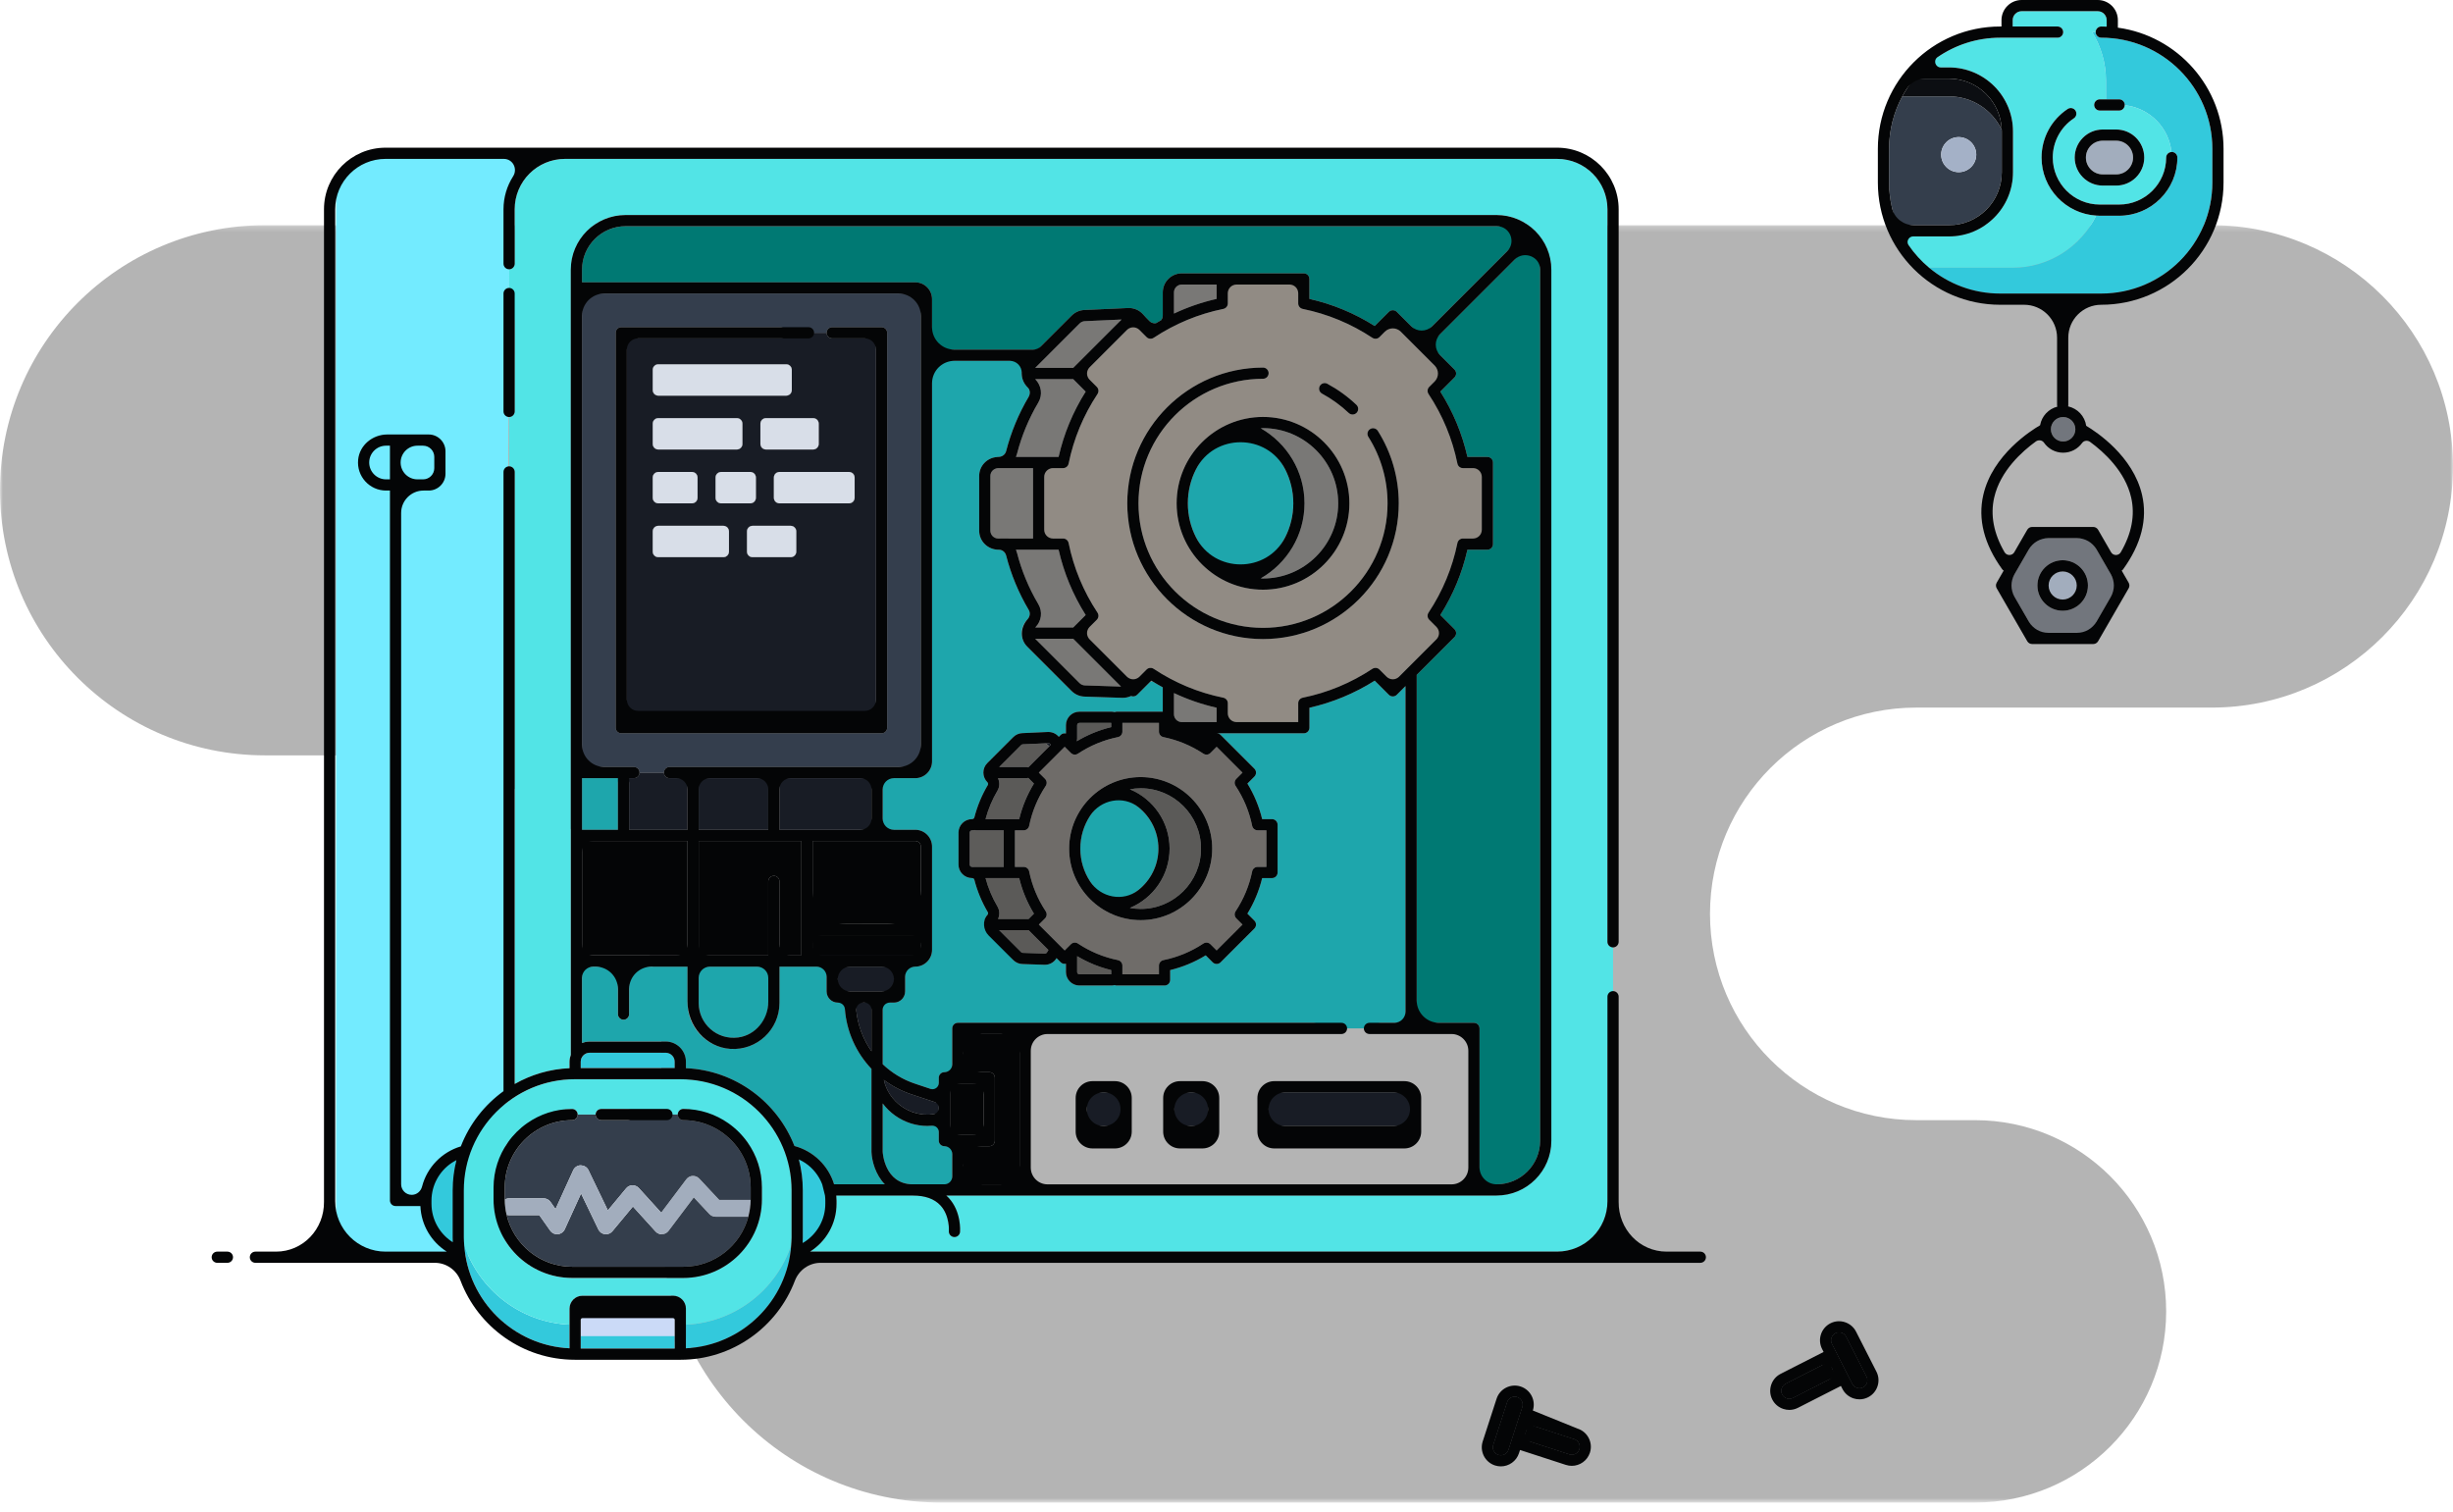 <svg xmlns="http://www.w3.org/2000/svg" width="438" height="270" viewBox="0 0 438 270" fill="none">
<g clip-path="url(#clip0)">
<mask id="mask0" mask-type="alpha" maskUnits="userSpaceOnUse" x="0" y="40" width="438" height="229">
<path d="M0 268.297V40.213H438V268.297H0Z" fill="white"/>
</mask>
<g mask="url(#mask0)">
<path fill-rule="evenodd" clip-rule="evenodd" d="M47.33 40.213H394.934C418.719 40.213 438 59.494 438 83.279C438 107.064 418.719 126.345 394.934 126.345H342.167C321.823 126.345 305.332 142.837 305.332 163.181C305.332 183.524 321.823 200.016 342.167 200.016H352.643C371.498 200.016 386.784 215.301 386.784 234.156C386.784 253.012 371.498 268.297 352.643 268.297H168.087C140.473 268.297 118.087 245.912 118.087 218.297V184.876C118.087 157.262 95.702 134.876 68.087 134.876H47.33C21.19 134.876 -0 113.686 -0 87.546V87.543C-0 61.403 21.19 40.213 47.33 40.213Z" fill="#040506" fill-opacity="0.3"/>
</g>
<path fill-rule="evenodd" clip-rule="evenodd" d="M368.306 109.056C365.819 109.056 363.796 107.033 363.796 104.546C363.796 102.059 365.819 100.036 368.306 100.036C370.793 100.036 372.816 102.059 372.816 104.546C372.816 107.033 370.793 109.056 368.306 109.056ZM373.186 96.093H363.425L358.545 104.546L363.425 112.999H373.186L378.066 104.546L373.186 96.093ZM368.385 78.834C369.59 78.834 370.57 77.854 370.57 76.649C370.57 75.444 369.59 74.464 368.385 74.464C367.18 74.464 366.201 75.444 366.201 76.649C366.201 77.854 367.18 78.834 368.385 78.834Z" fill="#72767D"/>
<path fill-rule="evenodd" clip-rule="evenodd" d="M287.021 168.165V37.371C287.021 32.409 282.983 28.371 278.021 28.371H245.969H100.902C95.939 28.371 91.902 32.409 91.902 37.371V47.082C91.902 47.634 91.454 48.082 90.902 48.082V56.415C91.454 56.415 91.902 56.862 91.902 57.415V73.463C91.902 74.016 91.454 74.463 90.902 74.463V83.27C91.454 83.27 91.902 83.718 91.902 84.27V193.555C94.816 191.898 98.144 190.89 101.691 190.735V189.582C101.691 189.148 101.78 188.737 101.921 188.352V171.604V149.168V137.95V51.41V48.171C101.921 42.778 106.309 38.391 111.702 38.391H267.221C269.907 38.391 272.343 39.48 274.112 41.239C274.12 41.246 274.129 41.248 274.137 41.255C274.144 41.263 274.146 41.272 274.153 41.28C275.912 43.049 277.001 45.485 277.001 48.171V203.69C277.001 209.083 272.614 213.471 267.221 213.471H263.229C263.212 213.472 263.198 213.48 263.181 213.48H251.161H183.051H171.031C171.014 213.48 171 213.472 170.983 213.471H168.96C169.11 213.606 169.26 213.743 169.398 213.893C171.687 216.376 171.433 219.822 171.421 219.968C171.378 220.491 170.94 220.886 170.425 220.886C170.398 220.886 170.371 220.885 170.343 220.883C169.792 220.838 169.382 220.355 169.428 219.805C169.429 219.781 169.612 217.064 167.916 215.236C166.835 214.071 165.188 213.48 163.019 213.48C162.959 213.48 162.907 213.472 162.849 213.471H149.317C149.345 213.774 149.364 214.081 149.364 214.392V214.943C149.364 218.54 147.472 221.696 144.636 223.49H245.969H265.269H278.021C282.983 223.49 287.021 219.453 287.021 214.49V186.978C287.021 186.426 287.469 185.978 288.021 185.978V169.165C287.469 169.165 287.021 168.717 287.021 168.165Z" fill="#52e4e6"/>
<path fill-rule="evenodd" clip-rule="evenodd" d="M130.967 185.307C134.392 185.307 137.178 182.52 137.178 179.096V172.604H124.755V179.096C124.755 182.52 127.542 185.307 130.967 185.307ZM170.032 204.667H168.628C168.076 204.667 167.628 204.219 167.628 203.667V200.825C166.947 200.968 166.261 201.048 165.579 201.048C163.557 201.048 161.571 200.423 159.844 199.205C158.968 198.587 158.228 197.845 157.609 197.024V205.658C157.619 205.85 157.949 211.365 162.881 211.471H170.032V204.667ZM245.528 183.634C245.528 183.082 245.976 182.634 246.528 182.634H250.963V122.504L249.406 124.061C249.016 124.451 248.383 124.451 247.992 124.061L245.466 121.535C241.86 123.814 237.944 125.439 233.805 126.373V129.937C233.805 130.489 233.357 130.937 232.805 130.937H220.785H218.236H217.265C217.513 130.944 217.758 131.036 217.947 131.225L223.977 137.255C224.367 137.645 224.367 138.278 223.977 138.669L222.731 139.915C223.941 141.893 224.824 144.022 225.366 146.264H227.123C227.675 146.264 228.123 146.712 228.123 147.264V155.791C228.123 156.343 227.675 156.791 227.123 156.791H225.366C224.824 159.033 223.941 161.163 222.731 163.141L223.977 164.387C224.367 164.778 224.367 165.41 223.977 165.801L217.947 171.83C217.557 172.221 216.924 172.221 216.533 171.83L215.288 170.585C213.309 171.795 211.18 172.678 208.938 173.22V174.977C208.938 175.529 208.49 175.977 207.938 175.977H199.411C199.275 175.977 199.145 175.948 199.027 175.899C198.842 175.946 198.651 175.977 198.452 175.977H192.739C191.412 175.977 190.332 174.897 190.332 173.57V172.08C190.007 172.155 189.654 172.084 189.401 171.83L188.654 171.084C188.213 171.842 187.385 172.297 186.512 172.27L182.552 172.141C181.94 172.121 181.363 171.871 180.929 171.438L177 167C176.061 166.061 175.349 164.331 176.288 163.392C176.446 163.234 176.473 163.033 176.381 162.877C175.307 161.066 174.499 159.117 173.978 157.087C173.933 156.913 173.774 156.791 173.59 156.791C172.226 156.791 171.147 155.712 171.147 154.384V148.672C171.147 147.344 172.226 146.264 173.553 146.264C173.774 146.264 173.933 146.143 173.978 145.968C174.499 143.939 175.307 141.99 176.381 140.178C176.473 140.022 176.446 139.822 176.317 139.692C175.349 138.725 175.35 137.198 176.288 136.26L180.936 131.612C181.362 131.185 181.928 130.936 182.53 130.909L187.098 130.704C187.836 130.677 188.518 130.963 188.999 131.503C189.017 131.522 189.04 131.547 189.059 131.568L189.401 131.225C189.654 130.972 190.007 130.901 190.332 130.976V129.486C190.332 128.159 191.412 127.079 192.739 127.079H198.452C198.651 127.079 198.842 127.111 199.028 127.156C199.146 127.108 199.275 127.079 199.411 127.079H207.62V122.73C206.988 122.384 206.362 122.023 205.747 121.639C205.614 121.666 205.484 121.704 205.353 121.756L203.048 124.061C202.754 124.355 202.323 124.427 201.961 124.278C201.486 124.497 200.959 124.616 200.407 124.605L193.642 124.384C192.775 124.356 191.96 124.002 191.347 123.389L183.417 115.459C182.09 114.132 182.089 111.972 183.416 110.645C183.917 110.145 184.006 109.449 183.683 108.904C181.883 105.864 180.528 102.598 179.654 99.196C179.498 98.584 178.943 98.157 178.305 98.157C176.367 98.157 174.84 96.63 174.84 94.753V84.992C174.84 83.184 176.261 81.715 178.043 81.608C178.078 81.605 178.108 81.588 178.144 81.588H178.244C178.943 81.588 179.498 81.161 179.654 80.55C180.528 77.147 181.883 73.881 183.683 70.841C184.006 70.296 183.917 69.6 183.465 69.149C182.795 68.478 182.456 67.621 182.434 66.765C182.432 66.74 182.42 66.719 182.42 66.694C182.42 66.668 182.432 66.646 182.434 66.621C182.447 65.829 182.74 65.053 183.299 64.43H166.423V135.95C166.423 137.605 165.077 138.95 163.423 138.95H157.609V148.169H163.423C165.077 148.169 166.423 149.514 166.423 151.169V169.605C166.423 171.259 165.077 172.605 163.423 172.605H161.615V177.025C161.615 178.128 160.718 179.025 159.615 179.025H157.609V190.028C159.22 191.562 161.17 192.769 163.382 193.507L167.628 194.922V192.448C167.628 191.896 168.076 191.448 168.628 191.448H170.032V183.634C170.032 183.082 170.48 182.634 171.032 182.634H183.051H197.382H234.528C235.08 182.634 235.528 183.082 235.528 183.634H245.528Z" fill="#1ea6ac"/>
<path fill-rule="evenodd" clip-rule="evenodd" d="M124.755 148.168H137.178V138.95H124.755V148.168Z" fill="#181C25"/>
<path fill-rule="evenodd" clip-rule="evenodd" d="M187.188 132.702L186.729 132.723C186.946 132.892 187.157 133.072 187.362 133.264L187.643 132.983C187.598 132.934 187.547 132.879 187.506 132.834C187.426 132.744 187.311 132.696 187.188 132.702ZM215.287 132.471L216.533 131.225C216.722 131.036 216.968 130.944 217.215 130.937H212.285C213.318 131.37 214.321 131.881 215.287 132.471ZM157.812 192.824C158.24 194.73 159.345 196.405 160.997 197.571C162.959 198.956 165.34 199.37 167.628 198.766V197.031L162.749 195.404C160.939 194.801 159.281 193.921 157.812 192.824ZM113.195 138.95H111.899C112.156 139.131 112.336 139.415 112.336 139.754V148.168H122.756V138.95H119.549C118.997 138.95 118.549 138.502 118.549 137.95H114.195C114.195 138.502 113.747 138.95 113.195 138.95ZM155.608 179.025H152.808C152.849 182.217 153.861 185.222 155.608 187.712V179.025Z" fill="#181C25"/>
<path fill-rule="evenodd" clip-rule="evenodd" d="M139.178 148.169H155.608V138.951H139.178V148.169Z" fill="#181C25"/>
<path fill-rule="evenodd" clip-rule="evenodd" d="M103.922 138.95V148.168H110.336V139.754C110.336 139.415 110.514 139.131 110.772 138.95H103.922ZM148.93 211.471H157.995C156.316 209.749 155.678 207.303 155.609 205.701L155.608 191.045V191.032V190.858C152.637 187.731 150.859 183.543 150.808 179.025H149.595C148.492 179.025 147.595 178.128 147.595 177.025V172.605H139.178V179.096C139.178 183.624 135.494 187.307 130.967 187.307C126.439 187.307 122.755 183.624 122.755 179.096V172.605H112.335V181.082C112.335 181.634 111.887 182.082 111.335 182.082C110.783 182.082 110.335 181.634 110.335 181.082V172.605H103.921V186.253C104.345 186.077 104.809 185.977 105.296 185.977H118.87C120.857 185.977 122.474 187.595 122.474 189.582V190.735C131.305 191.122 138.785 196.778 141.852 204.629C145.232 205.532 147.921 208.136 148.93 211.471Z" fill="#1ea6ac"/>
<path fill-rule="evenodd" clip-rule="evenodd" d="M111.702 40.391C107.412 40.391 103.922 43.881 103.922 48.171V50.411H163.423C165.077 50.411 166.423 51.756 166.423 53.411V62.43H185.273L191.358 56.345C191.961 55.742 192.762 55.389 193.613 55.351L201.418 55C202.448 54.949 203.425 55.366 204.105 56.128C204.413 56.474 204.806 56.898 205.244 57.329C205.649 57.727 206.093 57.758 206.405 57.71C206.711 57.527 207.018 57.348 207.329 57.174C207.49 56.972 207.62 56.697 207.62 56.315V52.212C207.62 50.335 209.147 48.808 211.024 48.808H218.236H220.785H232.805C233.357 48.808 233.805 49.256 233.805 49.808V53.372C237.942 54.307 241.858 55.931 245.466 58.21L247.992 55.684C248.367 55.309 249.031 55.309 249.406 55.684L253.85 60.129L271.962 42.016C270.648 41.001 269.006 40.391 267.221 40.391H111.702ZM255.264 61.543L259.708 65.987C260.098 66.377 260.098 67.01 259.708 67.401L257.182 69.927C259.461 73.535 261.086 77.45 262.021 81.588H265.585C266.137 81.588 266.585 82.036 266.585 82.588V97.157C266.585 97.71 266.137 98.157 265.585 98.157H262.021C261.086 102.295 259.461 106.211 257.182 109.819L259.708 112.345C260.098 112.736 260.098 113.369 259.708 113.759L252.963 120.504V182.634H263.181C263.733 182.634 264.181 183.082 264.181 183.634V211.471H267.221C271.512 211.471 275.002 207.981 275.002 203.691V48.171C275.002 46.386 274.391 44.745 273.376 43.431L255.264 61.543Z" fill="#007973"/>
<path fill-rule="evenodd" clip-rule="evenodd" d="M200.08 57.238L200.264 57.054L199.813 57.074C199.903 57.128 199.992 57.181 200.08 57.238Z" fill="#72767D"/>
<path fill-rule="evenodd" clip-rule="evenodd" d="M182.051 184.634H172.031V191.448H176.641C177.193 191.448 177.641 191.896 177.641 192.448V203.667C177.641 204.219 177.193 204.667 176.641 204.667H172.031V211.481H182.051V184.634Z" fill="#040506"/>
<path fill-rule="evenodd" clip-rule="evenodd" d="M194.067 201.064H200.08V195.051H194.067V201.064Z" fill="#181C25"/>
<path fill-rule="evenodd" clip-rule="evenodd" d="M209.693 201.064H215.706V195.051H209.693V201.064Z" fill="#181C25"/>
<path fill-rule="evenodd" clip-rule="evenodd" d="M226.52 201.064H251.764V195.051H226.52V201.064Z" fill="#181C25"/>
<path fill-rule="evenodd" clip-rule="evenodd" d="M169.628 202.667H175.641V193.449H169.628V202.667Z" fill="#040506"/>
<path fill-rule="evenodd" clip-rule="evenodd" d="M185.404 71.861C183.701 74.737 182.418 77.828 181.592 81.046C181.544 81.234 181.48 81.415 181.403 81.588H185.455H189.02C189.954 77.45 191.579 73.534 193.858 69.927L191.625 67.694H184.837C185.977 68.84 186.191 70.531 185.404 71.861ZM205.574 121.535L205.353 121.756C205.484 121.704 205.614 121.666 205.747 121.639C205.69 121.603 205.631 121.571 205.574 121.535ZM176.84 84.992V94.753C176.84 95.527 177.47 96.157 178.244 96.157C178.711 96.157 179.152 96.254 179.557 96.414C179.734 96.259 179.959 96.157 180.212 96.157H184.455V83.588H178.305C177.47 83.588 176.84 84.218 176.84 84.992ZM238.943 89.873C238.943 82.471 232.922 76.45 225.52 76.45C225.381 76.45 225.247 76.466 225.11 76.47C229.773 79.126 232.93 84.134 232.93 89.873C232.93 95.612 229.773 100.62 225.11 103.275C225.247 103.28 225.381 103.296 225.52 103.296C232.922 103.296 238.943 97.275 238.943 89.873ZM209.62 123.753V127.533C209.62 128.307 210.25 128.937 211.024 128.937H217.236V126.373C214.599 125.778 212.054 124.899 209.62 123.753ZM181.592 98.698C182.418 101.917 183.701 105.008 185.404 107.884C186.193 109.216 185.977 110.912 184.88 112.01C184.867 112.022 184.863 112.038 184.851 112.052H191.625L193.858 109.818C191.579 106.211 189.954 102.295 189.02 98.156H185.455H181.403C181.48 98.329 181.544 98.51 181.592 98.698ZM193.707 122.385L200.169 122.596L191.624 114.052H184.837L192.76 121.975C193.013 122.228 193.35 122.373 193.707 122.385ZM193.702 57.349C193.35 57.365 193.02 57.51 192.772 57.759L184.837 65.694H191.624L200.079 57.238C199.992 57.181 199.902 57.128 199.813 57.075L193.702 57.349ZM209.62 52.212V55.992C212.054 54.846 214.599 53.967 217.236 53.372V50.808H211.024C210.25 50.808 209.62 51.438 209.62 52.212Z" fill="#797876"/>
<path fill-rule="evenodd" clip-rule="evenodd" d="M212.096 89.873C212.096 95.88 216.062 100.977 221.513 102.685C226.964 100.977 230.93 95.88 230.93 89.873C230.93 83.866 226.964 78.769 221.513 77.061C216.062 78.769 212.096 83.866 212.096 89.873Z" fill="#1ea6ac"/>
<path fill-rule="evenodd" clip-rule="evenodd" d="M201.283 89.873C201.283 76.508 212.156 65.635 225.52 65.635C226.073 65.635 226.52 66.083 226.52 66.635C226.52 67.187 226.073 67.635 225.52 67.635C213.259 67.635 203.283 77.611 203.283 89.873C203.283 102.135 213.259 112.11 225.52 112.11C237.782 112.11 247.758 102.135 247.758 89.873C247.758 85.653 246.571 81.548 244.326 78C244.032 77.533 244.17 76.915 244.637 76.62C245.104 76.324 245.72 76.464 246.016 76.931C248.463 80.799 249.758 85.274 249.758 89.873C249.758 103.237 238.884 114.11 225.52 114.11C212.156 114.11 201.283 103.237 201.283 89.873ZM240.826 73.741C239.396 72.383 237.791 71.221 236.059 70.286C235.573 70.024 235.392 69.417 235.654 68.932C235.916 68.445 236.523 68.263 237.01 68.526C238.897 69.544 240.644 70.811 242.202 72.29C242.604 72.67 242.62 73.303 242.24 73.704C242.044 73.911 241.779 74.016 241.514 74.016C241.266 74.016 241.02 73.924 240.826 73.741ZM210.096 89.873C210.096 81.369 217.016 74.45 225.52 74.45C234.025 74.45 240.943 81.369 240.943 89.873C240.943 98.377 234.025 105.296 225.52 105.296C217.016 105.296 210.096 98.377 210.096 89.873ZM205.99 60.323C205.593 60.585 205.068 60.532 204.732 60.196L202.34 57.806L193.452 66.694L195.844 69.084C196.18 69.421 196.233 69.947 195.971 70.344C193.448 74.153 191.71 78.339 190.807 82.787C190.712 83.253 190.303 83.588 189.827 83.588H186.454V96.157H189.827C190.303 96.157 190.712 96.492 190.807 96.958C191.71 101.406 193.448 105.593 195.971 109.402C196.233 109.799 196.18 110.326 195.844 110.662L193.452 113.052L202.34 121.94L204.732 119.549C205.068 119.214 205.593 119.16 205.99 119.423C209.8 121.946 213.986 123.683 218.434 124.585C218.9 124.68 219.236 125.09 219.236 125.565V128.937H220.785H231.805V125.565C231.805 125.09 232.139 124.68 232.605 124.585C237.053 123.683 241.241 121.945 245.049 119.423C245.445 119.16 245.973 119.214 246.309 119.549L248.699 121.94L257.586 113.052L255.197 110.662C254.86 110.326 254.807 109.799 255.07 109.402C257.593 105.592 259.33 101.405 260.233 96.958C260.328 96.492 260.737 96.157 261.212 96.157H264.585V83.588H261.212C260.737 83.588 260.328 83.253 260.233 82.787C259.33 78.34 257.593 74.153 255.07 70.344C254.807 69.947 254.86 69.421 255.197 69.084L257.586 66.694L248.699 57.806L246.309 60.196C245.973 60.532 245.446 60.585 245.049 60.323C241.239 57.8 237.052 56.063 232.605 55.16C232.139 55.065 231.805 54.656 231.805 54.18V50.808H220.785H219.236V54.18C219.236 54.656 218.9 55.065 218.434 55.16C213.987 56.063 209.801 57.8 205.99 60.323Z" fill="#918B84"/>
<path fill-rule="evenodd" clip-rule="evenodd" d="M192.738 173.977H198.411V173.22C196.27 172.703 194.234 171.865 192.331 170.737V173.57C192.331 173.794 192.514 173.977 192.738 173.977ZM178.207 164.094H183.665L184.617 163.141C183.407 161.163 182.524 159.033 181.982 156.791H180.225C180.219 156.791 180.215 156.788 180.209 156.788C180.204 156.788 180.199 156.791 180.194 156.791H175.975C176.449 158.565 177.16 160.27 178.101 161.858C178.513 162.555 178.536 163.391 178.207 164.094ZM182.617 170.142L186.576 170.271C186.715 170.27 186.87 170.199 186.938 170.075C187.012 169.938 187.1 169.787 187.2 169.63L183.664 166.094H178.413L182.342 170.023C182.415 170.096 182.513 170.139 182.617 170.142ZM180.225 146.264H181.026H181.982C182.524 144.022 183.407 141.892 184.617 139.914L183.597 138.893C183.491 138.931 183.38 138.961 183.262 138.961H178.216C178.21 138.961 178.205 138.958 178.199 138.958C178.535 139.67 178.512 140.503 178.101 141.197C177.16 142.786 176.449 144.491 175.974 146.264H180.225ZM182.619 132.907C182.517 132.911 182.422 132.954 182.349 133.026L178.413 136.962H183.261C183.38 136.962 183.491 136.991 183.596 137.03L187.362 133.263C187.157 133.072 186.945 132.892 186.728 132.722L182.619 132.907ZM192.332 129.486V131.888C192.332 132.05 192.293 132.203 192.262 132.359C194.184 131.21 196.243 130.36 198.411 129.836V129.079H192.739C192.515 129.079 192.332 129.262 192.332 129.486Z" fill="#5B5A58"/>
<path fill-rule="evenodd" clip-rule="evenodd" d="M214.447 151.528C214.447 145.587 209.614 140.754 203.673 140.754C203.014 140.754 202.371 140.822 201.745 140.937C205.905 142.657 208.842 146.754 208.842 151.528C208.842 156.301 205.906 160.399 201.747 162.119C202.373 162.233 203.014 162.301 203.673 162.301C209.614 162.301 214.447 157.468 214.447 151.528Z" fill="#5B5A58"/>
<path fill-rule="evenodd" clip-rule="evenodd" d="M198.423 142.129C203.15 142.65 206.841 146.664 206.841 151.528C206.841 156.391 203.151 160.406 198.424 160.927C195.132 159.081 192.9 155.562 192.9 151.528C192.9 147.493 195.132 143.975 198.423 142.129Z" fill="#1ea6ac"/>
<path fill-rule="evenodd" clip-rule="evenodd" d="M179.225 148.264V154.791H173.92C173.898 154.791 173.879 154.797 173.859 154.802C173.844 154.806 173.829 154.81 173.814 154.812C173.797 154.81 173.78 154.809 173.763 154.807C173.694 154.799 173.625 154.791 173.553 154.791C173.329 154.791 173.146 154.608 173.146 154.384V148.671C173.146 148.447 173.329 148.264 173.589 148.264C173.755 148.264 173.916 148.242 174.074 148.209C174.082 148.212 174.09 148.214 174.098 148.217C174.177 148.24 174.256 148.264 174.343 148.264H179.225Z" fill="#5D5C5A"/>
<path fill-rule="evenodd" clip-rule="evenodd" d="M203.673 138.754C196.63 138.754 190.9 144.485 190.9 151.528C190.9 158.571 196.63 164.301 203.673 164.301C210.717 164.301 216.447 158.571 216.447 151.528C216.447 144.485 210.717 138.754 203.673 138.754ZM214.875 134.579C215.273 134.841 215.797 134.789 216.134 134.452L217.24 133.346L221.855 137.962L220.749 139.068C220.413 139.403 220.36 139.93 220.622 140.327C222.069 142.512 223.066 144.913 223.584 147.464C223.678 147.929 224.088 148.264 224.564 148.264H226.122V154.791H224.564C224.088 154.791 223.678 155.126 223.584 155.592C223.066 158.143 222.069 160.544 220.622 162.729C220.36 163.125 220.413 163.652 220.749 163.988L221.855 165.094L217.24 169.709L216.134 168.603C215.797 168.267 215.271 168.213 214.875 168.477C212.69 169.924 210.289 170.92 207.738 171.438C207.272 171.532 206.937 171.942 206.937 172.418V173.977H200.41V172.418C200.41 171.942 200.075 171.532 199.609 171.438C197.059 170.92 194.658 169.924 192.473 168.477C192.077 168.213 191.55 168.267 191.213 168.603L190.108 169.709L185.492 165.094L186.598 163.988C186.935 163.652 186.987 163.125 186.725 162.729C185.277 160.544 184.281 158.143 183.764 155.592C183.669 155.126 183.259 154.791 182.784 154.791H181.225V148.264H182.784C183.259 148.264 183.669 147.929 183.764 147.463C184.281 144.913 185.277 142.512 186.725 140.327C186.987 139.93 186.935 139.404 186.598 139.068L185.492 137.962L190.108 133.346L191.213 134.452C191.55 134.789 192.075 134.841 192.473 134.579C194.658 133.132 197.059 132.136 199.609 131.618C200.075 131.523 200.41 131.113 200.41 130.638V129.079H206.937V130.638C206.937 131.113 207.272 131.523 207.738 131.618C210.289 132.136 212.69 133.132 214.875 134.579Z" fill="#6F6C69"/>
<path fill-rule="evenodd" clip-rule="evenodd" d="M110.934 58.423C110.382 58.423 109.934 58.871 109.934 59.423V129.937C109.934 130.489 110.382 130.937 110.934 130.937H157.409C157.961 130.937 158.409 130.489 158.409 129.937V59.423C158.409 58.871 157.961 58.423 157.409 58.423H148.595C148.042 58.423 147.595 58.871 147.595 59.423H140.361C140.361 58.871 139.913 58.423 139.361 58.423H110.934ZM113.194 136.95H103.921V52.41H163.422C163.974 52.41 164.422 52.859 164.422 53.41V135.95C164.422 136.502 163.974 136.95 163.422 136.95H119.549C118.997 136.95 118.549 137.398 118.549 137.95H114.194C114.194 137.398 113.747 136.95 113.194 136.95Z" fill="#343E4D"/>
<path fill-rule="evenodd" clip-rule="evenodd" d="M152.602 88.881C152.602 89.433 152.154 89.881 151.602 89.881H139.179C138.626 89.881 138.179 89.433 138.179 88.881V85.272C138.179 84.719 138.626 84.272 139.179 84.272H151.602C152.154 84.272 152.602 84.719 152.602 85.272V88.881ZM142.185 98.496C142.185 99.048 141.737 99.496 141.185 99.496H134.371C133.819 99.496 133.371 99.048 133.371 98.496V94.887C133.371 94.335 133.819 93.887 134.371 93.887H141.185C141.737 93.887 142.185 94.335 142.185 94.887V98.496ZM130.165 98.496C130.165 99.048 129.718 99.496 129.165 99.496H117.543C116.991 99.496 116.543 99.048 116.543 98.496V94.887C116.543 94.335 116.991 93.887 117.543 93.887H129.165C129.718 93.887 130.165 94.335 130.165 94.887V98.496ZM135.775 75.656C135.775 75.104 136.223 74.656 136.775 74.656H145.192C145.744 74.656 146.192 75.104 146.192 75.656V79.265C146.192 79.818 145.744 80.265 145.192 80.265H136.775C136.223 80.265 135.775 79.818 135.775 79.265V75.656ZM117.543 70.65C116.991 70.65 116.543 70.202 116.543 69.65V66.041C116.543 65.488 116.991 65.041 117.543 65.041H140.384C140.936 65.041 141.384 65.488 141.384 66.041V69.65C141.384 70.202 140.936 70.65 140.384 70.65H117.543ZM127.762 85.272C127.762 84.719 128.209 84.272 128.762 84.272H133.974C134.526 84.272 134.974 84.719 134.974 85.272V88.881C134.974 89.433 134.526 89.881 133.974 89.881H128.762C128.209 89.881 127.762 89.433 127.762 88.881V85.272ZM124.557 85.272V88.881C124.557 89.433 124.109 89.881 123.557 89.881H117.543C116.991 89.881 116.543 89.433 116.543 88.881V85.272C116.543 84.719 116.991 84.272 117.543 84.272H123.557C124.109 84.272 124.557 84.719 124.557 85.272ZM117.543 80.265C116.991 80.265 116.543 79.818 116.543 79.265V75.656C116.543 75.104 116.991 74.656 117.543 74.656H131.57C132.122 74.656 132.57 75.104 132.57 75.656V79.265C132.57 79.818 132.122 80.265 131.57 80.265H117.543ZM139.361 60.423H111.935V128.938H156.41V60.423H148.595C148.043 60.423 147.595 59.976 147.595 59.423H140.361C140.361 59.976 139.914 60.423 139.361 60.423Z" fill="#181C25"/>
<path fill-rule="evenodd" clip-rule="evenodd" d="M159.617 177.025V172.605H149.595V177.025H159.617Z" fill="#181C25"/>
<path fill-rule="evenodd" clip-rule="evenodd" d="M143.139 170.605C143.124 170.537 143.098 170.474 143.098 170.401V150.169H124.755V170.605H137.178V157.388C137.178 156.835 137.626 156.388 138.178 156.388C138.73 156.388 139.178 156.835 139.178 157.388V170.605H143.139ZM163.423 150.169H145.099V164.996H164.221C164.293 164.996 164.356 165.023 164.423 165.037V151.169C164.423 150.618 163.974 150.169 163.423 150.169Z" fill="#040506"/>
<path fill-rule="evenodd" clip-rule="evenodd" d="M103.922 170.605H122.755V150.169H103.922V170.605Z" fill="#040506"/>
<path d="M60 34.5L63 29L70 27.5H94L91 34.5L90 224H60V34.5Z" fill="#73ebff"/>
<path fill-rule="evenodd" clip-rule="evenodd" d="M281.905 257.7C282.075 258.036 282.106 258.416 281.991 258.77C281.876 259.124 281.628 259.414 281.292 259.584C280.956 259.755 280.576 259.787 280.221 259.671L272.029 257.009L272.896 254.339L281.09 257.001C281.444 257.116 281.733 257.365 281.905 257.7ZM270.897 249.477C271.633 249.716 272.037 250.51 271.798 251.246L269.322 258.867C269.083 259.603 268.288 260.007 267.553 259.768C266.817 259.529 266.412 258.735 266.652 257.999L269.128 250.378C269.32 249.786 269.872 249.408 270.464 249.408C270.607 249.408 270.753 249.43 270.897 249.477ZM326.526 243.189L327.8 245.69L320.124 249.602C319.792 249.772 319.411 249.799 319.054 249.683C318.696 249.566 318.405 249.32 318.236 248.988C318.067 248.656 318.038 248.276 318.154 247.918C318.271 247.56 318.517 247.269 318.849 247.1L326.526 243.189ZM328.81 237.992C329.169 238.108 329.459 238.355 329.628 238.687L333.266 245.827C333.435 246.158 333.464 246.538 333.348 246.896C333.231 247.255 332.984 247.545 332.652 247.715C332.32 247.883 331.941 247.912 331.583 247.796C331.224 247.68 330.934 247.433 330.765 247.101L327.127 239.962C326.775 239.272 327.05 238.425 327.74 238.073C327.938 237.972 328.153 237.921 328.37 237.921C328.518 237.921 328.666 237.945 328.81 237.992ZM141.383 66.04V69.649C141.383 70.201 140.935 70.649 140.383 70.649H117.544C116.991 70.649 116.544 70.201 116.544 69.649V66.04C116.544 65.488 116.991 65.04 117.544 65.04H140.383C140.935 65.04 141.383 65.488 141.383 66.04ZM132.57 75.656V79.265C132.57 79.817 132.122 80.265 131.57 80.265H117.544C116.991 80.265 116.544 79.817 116.544 79.265V75.656C116.544 75.103 116.991 74.656 117.544 74.656H131.57C132.122 74.656 132.57 75.103 132.57 75.656ZM145.192 80.265H136.775C136.223 80.265 135.775 79.817 135.775 79.265V75.656C135.775 75.103 136.223 74.656 136.775 74.656H145.192C145.744 74.656 146.192 75.103 146.192 75.656V79.265C146.192 79.817 145.744 80.265 145.192 80.265ZM116.543 85.271C116.543 84.719 116.991 84.271 117.543 84.271H123.556C124.108 84.271 124.556 84.719 124.556 85.271V88.88C124.556 89.433 124.108 89.88 123.556 89.88H117.543C116.991 89.88 116.543 89.433 116.543 88.88V85.271ZM133.973 89.881H128.762C128.21 89.881 127.761 89.433 127.761 88.881V85.272C127.761 84.719 128.21 84.272 128.762 84.272H133.973C134.525 84.272 134.973 84.719 134.973 85.272V88.881C134.973 89.433 134.525 89.881 133.973 89.881ZM139.179 84.271H151.602C152.154 84.271 152.602 84.719 152.602 85.271V88.88C152.602 89.433 152.154 89.88 151.602 89.88H139.179C138.626 89.88 138.179 89.433 138.179 88.88V85.271C138.179 84.719 138.626 84.271 139.179 84.271ZM117.543 93.887H129.165C129.717 93.887 130.165 94.335 130.165 94.887V98.496C130.165 99.048 129.717 99.496 129.165 99.496H117.543C116.991 99.496 116.543 99.048 116.543 98.496V94.887C116.543 94.335 116.991 93.887 117.543 93.887ZM134.371 93.887H141.185C141.737 93.887 142.185 94.335 142.185 94.887V98.496C142.185 99.048 141.737 99.496 141.185 99.496H134.371C133.819 99.496 133.371 99.048 133.371 98.496V94.887C133.371 94.335 133.819 93.887 134.371 93.887Z" fill="#040506"/>
<path fill-rule="evenodd" clip-rule="evenodd" d="M281.905 257.7C282.075 258.036 282.106 258.416 281.991 258.77C281.876 259.124 281.628 259.414 281.292 259.584C280.956 259.755 280.576 259.787 280.221 259.671L272.029 257.009L272.896 254.339L281.09 257.001C281.444 257.116 281.733 257.365 281.905 257.7ZM270.897 249.477C271.633 249.716 272.037 250.51 271.798 251.246L269.322 258.867C269.083 259.603 268.288 260.007 267.553 259.768C266.817 259.529 266.412 258.735 266.652 257.999L269.128 250.378C269.32 249.786 269.872 249.408 270.464 249.408C270.607 249.408 270.753 249.43 270.897 249.477ZM326.526 243.189L327.8 245.69L320.124 249.602C319.792 249.772 319.411 249.799 319.054 249.683C318.696 249.566 318.405 249.32 318.236 248.988C318.067 248.656 318.038 248.276 318.154 247.918C318.271 247.56 318.517 247.269 318.849 247.1L326.526 243.189ZM328.81 237.992C329.169 238.108 329.459 238.355 329.628 238.687L333.266 245.827C333.435 246.158 333.464 246.538 333.348 246.896C333.231 247.255 332.984 247.545 332.652 247.715C332.32 247.883 331.941 247.912 331.583 247.796C331.224 247.68 330.934 247.433 330.765 247.101L327.127 239.962C326.775 239.272 327.05 238.425 327.74 238.073C327.938 237.972 328.153 237.921 328.37 237.921C328.518 237.921 328.666 237.945 328.81 237.992ZM141.383 66.04V69.649C141.383 70.201 140.935 70.649 140.383 70.649H117.544C116.991 70.649 116.544 70.201 116.544 69.649V66.04C116.544 65.488 116.991 65.04 117.544 65.04H140.383C140.935 65.04 141.383 65.488 141.383 66.04ZM132.57 75.656V79.265C132.57 79.817 132.122 80.265 131.57 80.265H117.544C116.991 80.265 116.544 79.817 116.544 79.265V75.656C116.544 75.103 116.991 74.656 117.544 74.656H131.57C132.122 74.656 132.57 75.103 132.57 75.656ZM145.192 80.265H136.775C136.223 80.265 135.775 79.817 135.775 79.265V75.656C135.775 75.103 136.223 74.656 136.775 74.656H145.192C145.744 74.656 146.192 75.103 146.192 75.656V79.265C146.192 79.817 145.744 80.265 145.192 80.265ZM116.543 85.271C116.543 84.719 116.991 84.271 117.543 84.271H123.556C124.108 84.271 124.556 84.719 124.556 85.271V88.88C124.556 89.433 124.108 89.88 123.556 89.88H117.543C116.991 89.88 116.543 89.433 116.543 88.88V85.271ZM133.973 89.881H128.762C128.21 89.881 127.761 89.433 127.761 88.881V85.272C127.761 84.719 128.21 84.272 128.762 84.272H133.973C134.525 84.272 134.973 84.719 134.973 85.272V88.881C134.973 89.433 134.525 89.881 133.973 89.881ZM139.179 84.271H151.602C152.154 84.271 152.602 84.719 152.602 85.271V88.88C152.602 89.433 152.154 89.88 151.602 89.88H139.179C138.626 89.88 138.179 89.433 138.179 88.88V85.271C138.179 84.719 138.626 84.271 139.179 84.271ZM117.543 93.887H129.165C129.717 93.887 130.165 94.335 130.165 94.887V98.496C130.165 99.048 129.717 99.496 129.165 99.496H117.543C116.991 99.496 116.543 99.048 116.543 98.496V94.887C116.543 94.335 116.991 93.887 117.543 93.887ZM134.371 93.887H141.185C141.737 93.887 142.185 94.335 142.185 94.887V98.496C142.185 99.048 141.737 99.496 141.185 99.496H134.371C133.819 99.496 133.371 99.048 133.371 98.496V94.887C133.371 94.335 133.819 93.887 134.371 93.887Z" fill="#D8DEE8"/>
<path fill-rule="evenodd" clip-rule="evenodd" d="M163.423 170.605C163.974 170.605 164.423 170.156 164.423 169.605V166.955C164.409 166.958 164.396 166.961 164.383 166.965L164.363 166.97C164.317 166.983 164.271 166.996 164.221 166.996H145.099V170.401C145.099 170.45 145.086 170.495 145.074 170.539L145.067 170.567C145.063 170.579 145.06 170.592 145.058 170.605H163.423ZM281.991 258.77C282.106 258.416 282.075 258.036 281.905 257.7C281.733 257.365 281.444 257.116 281.09 257.001L272.896 254.339L272.029 257.009L280.221 259.671C280.576 259.787 280.956 259.755 281.292 259.584C281.628 259.414 281.876 259.124 281.991 258.77ZM271.798 251.246C272.037 250.51 271.633 249.716 270.897 249.477C270.753 249.43 270.607 249.408 270.464 249.408C269.872 249.408 269.32 249.786 269.128 250.378L266.652 257.999C266.412 258.735 266.817 259.529 267.553 259.768C268.288 260.007 269.083 259.603 269.322 258.867L271.798 251.246ZM327.8 245.69L326.526 243.189L318.849 247.1C318.517 247.269 318.271 247.56 318.154 247.918C318.038 248.276 318.067 248.656 318.236 248.988C318.405 249.32 318.696 249.566 319.054 249.683C319.411 249.799 319.792 249.772 320.124 249.602L327.8 245.69ZM329.628 238.687C329.459 238.355 329.169 238.108 328.81 237.992C328.666 237.945 328.518 237.921 328.37 237.921C328.153 237.921 327.938 237.972 327.74 238.073C327.05 238.425 326.775 239.272 327.127 239.962L330.765 247.101C330.934 247.433 331.224 247.68 331.583 247.796C331.941 247.912 332.32 247.883 332.652 247.715C332.984 247.545 333.231 247.255 333.348 246.896C333.464 246.538 333.435 246.158 333.266 245.827L329.628 238.687Z" fill="#040506"/>
<path fill-rule="evenodd" clip-rule="evenodd" d="M163.423 170.605C163.974 170.605 164.423 170.156 164.423 169.605V166.955C164.409 166.958 164.396 166.961 164.383 166.965L164.363 166.97C164.317 166.983 164.271 166.996 164.221 166.996H145.099V170.401C145.099 170.45 145.086 170.495 145.074 170.539L145.067 170.567C145.063 170.579 145.06 170.592 145.058 170.605H163.423ZM281.991 258.77C282.106 258.416 282.075 258.036 281.905 257.7C281.733 257.365 281.444 257.116 281.09 257.001L272.896 254.339L272.029 257.009L280.221 259.671C280.576 259.787 280.956 259.755 281.292 259.584C281.628 259.414 281.876 259.124 281.991 258.77ZM271.798 251.246C272.037 250.51 271.633 249.716 270.897 249.477C270.753 249.43 270.607 249.408 270.464 249.408C269.872 249.408 269.32 249.786 269.128 250.378L266.652 257.999C266.412 258.735 266.817 259.529 267.553 259.768C268.288 260.007 269.083 259.603 269.322 258.867L271.798 251.246ZM327.8 245.69L326.526 243.189L318.849 247.1C318.517 247.269 318.271 247.56 318.154 247.918C318.038 248.276 318.067 248.656 318.236 248.988C318.405 249.32 318.696 249.566 319.054 249.683C319.411 249.799 319.792 249.772 320.124 249.602L327.8 245.69ZM329.628 238.687C329.459 238.355 329.169 238.108 328.81 237.992C328.666 237.945 328.518 237.921 328.37 237.921C328.153 237.921 327.938 237.972 327.74 238.073C327.05 238.425 326.775 239.272 327.127 239.962L330.765 247.101C330.934 247.433 331.224 247.68 331.583 247.796C331.941 247.912 332.32 247.883 332.652 247.715C332.984 247.545 333.231 247.255 333.348 246.896C333.464 246.538 333.435 246.158 333.266 245.827L329.628 238.687Z" fill="#040506"/>
<path fill-rule="evenodd" clip-rule="evenodd" d="M120.475 190.711V189.583C120.475 188.698 119.755 187.978 118.871 187.978H105.296C104.412 187.978 103.691 188.698 103.691 189.583V190.711H120.475ZM147.585 217.381L148.085 215.714C149.337 215.684 149.633 213.99 148.195 213.114C147.599 212.752 147.718 211.52 147.502 210.881C147.002 209.403 145.379 208.056 144.252 207.028C143.892 206.785 143.035 207.212 142.637 207.028C143.098 208.792 143.345 210.641 143.345 212.548V220.964C143.345 221.296 143.335 221.625 143.32 221.954C143.475 221.863 144.104 222.4 144.252 222.3C146.081 220.633 147.585 220.05 147.585 217.381ZM76.646 214.392V214.943C76.646 217.613 78.423 220.645 80.252 222.312C80.32 222.358 80.772 221.759 80.842 221.803C80.832 221.524 80.821 221.245 80.821 220.963V212.547C80.821 210.688 81.056 208.884 81.495 207.161C81.197 207.312 80.11 206.975 79.835 207.161C78.006 208.828 76.646 211.723 76.646 214.392Z" fill="#33c9dc"/>
<path fill-rule="evenodd" clip-rule="evenodd" d="M82.888 222.299C83.559 232.293 91.649 240.264 101.691 240.751V236.533C92.901 236.13 85.54 230.299 82.888 222.299ZM141.277 222.3C138.625 230.3 131.264 236.129 122.475 236.533V240.751C132.517 240.263 140.606 232.293 141.277 222.3Z" fill="#33c9dc"/>
<path fill-rule="evenodd" clip-rule="evenodd" d="M122.018 228.19H102.149C94.416 228.19 88.126 221.899 88.126 214.168V212.038C88.126 209.052 89.071 206.288 90.668 204.011C92.931 205.239 93.334 202.196 94.598 201.064C96.874 199.467 99.163 198.015 102.149 198.015C102.701 198.015 103.149 198.463 103.149 199.015H106.35C106.35 198.463 106.797 198.015 107.35 198.015H112.083C112.636 198.015 113.083 198.463 113.083 199.015H121.018C121.018 198.463 121.466 198.015 122.018 198.015C125.004 198.015 127.142 199.95 129.418 201.547C130.825 202.409 132.636 202.604 133.498 204.01C135.095 206.287 136.04 209.052 136.04 212.038V214.168C136.04 221.899 129.75 228.19 122.018 228.19ZM141.277 222.3C141.307 221.856 141.345 221.414 141.345 220.963V212.547C141.345 201.609 132.447 192.711 121.509 192.711H102.658C91.72 192.711 82.821 201.609 82.821 212.547V220.963C82.821 221.414 82.859 221.856 82.889 222.299C85.54 230.299 92.902 236.129 101.691 236.533V233.667C101.691 232.397 102.724 231.364 103.994 231.364H120.173C121.442 231.364 122.475 232.397 122.475 233.667V236.533C131.264 236.129 138.625 230.299 141.277 222.3Z" fill="#52e4e6"/>
<path fill-rule="evenodd" clip-rule="evenodd" d="M126.666 216.779L123.879 213.8L119.369 219.789C119.1 220.146 118.686 220.364 118.239 220.384C117.793 220.404 117.36 220.225 117.06 219.894L113.01 215.434L109.352 219.844C109.065 220.19 108.641 220.386 108.198 220.386C108.137 220.386 108.076 220.383 108.016 220.376C107.508 220.313 107.068 219.998 106.846 219.537L103.754 213.114L100.838 219.508C100.616 219.998 100.148 220.33 99.613 220.38C99.082 220.436 98.558 220.191 98.248 219.751L96.292 216.977H90.902C90.744 216.977 90.594 216.946 90.451 216.901C91.694 222.216 96.461 226.19 102.149 226.19H122.018C127.579 226.19 132.256 222.39 133.624 217.255H127.762C127.347 217.255 126.95 217.083 126.666 216.779Z" fill="#343E4C"/>
<path fill-rule="evenodd" clip-rule="evenodd" d="M102.149 200.015C95.52 200.015 90.126 205.409 90.126 212.038V214.167C90.126 214.178 90.128 214.188 90.128 214.199C90.354 214.061 90.617 213.977 90.902 213.977H97.07C97.558 213.977 98.015 214.214 98.296 214.613L99.193 215.885L102.352 208.956C102.593 208.427 103.119 208.084 103.701 208.078C104.291 208.108 104.816 208.404 105.068 208.928L108.536 216.129L111.805 212.188C112.082 211.854 112.491 211.656 112.925 211.646C113.356 211.646 113.777 211.816 114.069 212.138L118.063 216.536L122.557 210.569C122.824 210.215 123.233 209.996 123.676 209.973C124.114 209.958 124.548 210.122 124.851 210.447L128.413 214.254H134.036C134.036 214.225 134.041 214.197 134.041 214.167V212.038C134.041 205.409 128.648 200.015 122.018 200.015C121.466 200.015 121.018 199.567 121.018 199.015H113.084C113.084 199.567 112.636 200.015 112.084 200.015H107.35C106.797 200.015 106.35 199.567 106.35 199.015H103.149C103.149 199.567 102.701 200.015 102.149 200.015Z" fill="#343E4C"/>
<path fill-rule="evenodd" clip-rule="evenodd" d="M120.475 234.668C120.475 234.501 120.339 234.366 120.173 234.366H103.994C103.827 234.366 103.691 234.501 103.691 234.668V239.585H120.475V234.668Z" fill="#CBDAF7"/>
<path fill-rule="evenodd" clip-rule="evenodd" d="M103.691 240.8H120.475V238.584H103.691V240.8Z" fill="#33c9dc"/>
<path fill-rule="evenodd" clip-rule="evenodd" d="M375.459 23.125H377.863C380.624 23.125 382.87 25.371 382.87 28.132C382.87 30.893 380.624 33.138 377.863 33.138H375.459C372.698 33.138 370.453 30.893 370.453 28.132C370.453 25.371 372.698 23.125 375.459 23.125ZM357.143 6.733C351.947 6.733 347.226 8.757 343.686 12.038H348.001C354.306 12.038 359.436 17.168 359.436 23.473V30.778C359.436 37.083 354.306 42.213 348.001 42.213H339.816C341.01 44.352 342.583 46.25 344.451 47.809H359.34C365.909 47.809 371.575 44.007 374.301 38.492C368.863 38.165 364.537 33.65 364.537 28.132C364.537 24.634 366.28 21.393 369.2 19.46C369.661 19.155 370.281 19.281 370.586 19.742C370.891 20.203 370.765 20.823 370.304 21.128C367.945 22.689 366.537 25.308 366.537 28.132C366.537 32.759 370.301 36.523 374.928 36.523H378.394C383.021 36.523 386.786 32.759 386.786 28.132C386.786 27.598 387.207 27.171 387.733 27.143C387.272 22.746 383.78 19.253 379.383 18.793C379.354 19.319 378.927 19.74 378.394 19.74H374.928C374.376 19.74 373.928 19.292 373.928 18.74C373.928 18.188 374.376 17.74 374.928 17.74H376.037V14.417C376.037 11.231 375.129 8.266 373.581 5.733H374.193C374.193 5.181 374.641 4.733 375.193 4.733C375.518 4.733 375.841 4.744 376.163 4.758V3.604C376.163 2.72 375.442 2 374.558 2H360.983C360.099 2 359.379 2.72 359.379 3.604V4.733H367.396C367.948 4.733 368.396 5.181 368.396 5.733C368.396 6.286 367.948 6.733 367.396 6.733H357.143Z" fill="#52e4e6"/>
<path fill-rule="evenodd" clip-rule="evenodd" d="M349.741 24.48C351.47 24.48 352.871 25.882 352.871 27.61C352.871 29.339 351.47 30.741 349.741 30.741C348.012 30.741 346.609 29.339 346.609 27.61C346.609 25.882 348.012 24.48 349.741 24.48ZM348 40.213C353.202 40.213 357.435 35.98 357.435 30.778V23.473C357.435 23.375 357.425 23.279 357.422 23.181C355.747 19.656 352.163 17.212 348 17.212H339.66C338.161 20.001 337.306 23.187 337.306 26.57V32.582C337.306 35.285 337.853 37.862 338.837 40.213H348Z" fill="#343E4C"/>
<path fill-rule="evenodd" clip-rule="evenodd" d="M357.421 23.181C357.265 18.114 353.104 14.038 348 14.038H341.782C340.978 15.022 340.267 16.084 339.661 17.212H348C352.163 17.212 355.746 19.656 357.421 23.181Z" fill="#0C0E12"/>
<path fill-rule="evenodd" clip-rule="evenodd" d="M349.741 30.741C351.47 30.741 352.871 29.339 352.871 27.61C352.871 25.882 351.47 24.48 349.741 24.48C348.012 24.48 346.609 25.882 346.609 27.61C346.609 29.339 348.012 30.741 349.741 30.741Z" fill="#A4B1C7"/>
<path fill-rule="evenodd" clip-rule="evenodd" d="M376.036 14.416V17.739H378.393C378.946 17.739 379.393 18.187 379.393 18.739C379.393 18.758 379.384 18.774 379.383 18.792C383.779 19.253 387.272 22.746 387.732 27.142C387.75 27.141 387.766 27.131 387.785 27.131C388.337 27.131 388.785 27.579 388.785 28.131C388.785 33.861 384.123 38.523 378.393 38.523H374.928C374.716 38.523 374.509 38.504 374.3 38.491C371.575 44.006 365.908 47.809 359.34 47.809H344.451C347.893 50.683 352.318 52.418 357.142 52.418H375.192C386.13 52.418 395.029 43.519 395.029 32.581V26.569C395.029 15.631 386.13 6.733 375.192 6.733C374.64 6.733 374.192 6.285 374.192 5.733V5.732H373.58C375.128 8.265 376.036 11.231 376.036 14.416Z" fill="#33c9dc"/>
<path fill-rule="evenodd" clip-rule="evenodd" d="M375.459 31.138H377.863C379.521 31.138 380.87 29.789 380.87 28.132C380.87 26.473 379.521 25.125 377.863 25.125H375.459C373.801 25.125 372.453 26.473 372.453 28.132C372.453 29.789 373.801 31.138 375.459 31.138ZM368.306 102.036C366.922 102.036 365.796 103.162 365.796 104.546C365.796 105.93 366.922 107.056 368.306 107.056C369.69 107.056 370.816 105.93 370.816 104.546C370.816 103.162 369.69 102.036 368.306 102.036ZM124.851 210.447C124.548 210.123 124.114 209.959 123.676 209.973C123.233 209.997 122.824 210.216 122.557 210.569L118.062 216.536L114.069 212.138C113.777 211.816 113.355 211.646 112.925 211.646C112.491 211.656 112.082 211.854 111.805 212.188L108.536 216.13L105.068 208.928C104.816 208.404 104.291 208.108 103.701 208.079C103.119 208.085 102.593 208.427 102.352 208.957L99.193 215.885L98.296 214.613C98.015 214.215 97.558 213.977 97.07 213.977H90.902C90.617 213.977 90.354 214.061 90.127 214.199C90.13 215.129 90.248 216.031 90.451 216.901C90.594 216.946 90.744 216.977 90.902 216.977H96.292L98.247 219.751C98.558 220.191 99.081 220.436 99.613 220.38C100.148 220.33 100.616 219.998 100.838 219.509L103.754 213.114L106.846 219.537C107.068 219.998 107.508 220.313 108.016 220.376C108.076 220.383 108.137 220.386 108.198 220.386C108.641 220.386 109.065 220.19 109.352 219.844L113.01 215.434L117.06 219.894C117.36 220.225 117.793 220.404 118.239 220.385C118.685 220.364 119.1 220.146 119.369 219.789L123.879 213.8L126.666 216.779C126.95 217.083 127.347 217.255 127.762 217.255H133.624C133.879 216.295 134.028 215.292 134.036 214.255H128.413L124.851 210.447Z" fill="#A2ADBD"/>
<path fill-rule="evenodd" clip-rule="evenodd" d="M90.902 51.411C90.35 51.411 89.902 51.859 89.902 52.411V73.464C89.902 74.016 90.35 74.464 90.902 74.464C91.454 74.464 91.902 74.016 91.902 73.464V52.411C91.902 51.859 91.454 51.411 90.902 51.411ZM229.52 195.051H248.764C250.421 195.051 251.764 196.394 251.764 198.051V198.064C251.764 199.72 250.421 201.064 248.764 201.064H229.52C227.863 201.064 226.52 199.72 226.52 198.064V198.051C226.52 196.394 227.863 195.051 229.52 195.051ZM224.52 196.051V202.065C224.52 203.722 225.863 205.065 227.52 205.065H250.764C252.421 205.065 253.764 203.722 253.764 202.065V196.051C253.764 194.394 252.421 193.051 250.764 193.051H227.52C225.863 193.051 224.52 194.394 224.52 196.051ZM197.08 201.064H197.067C195.41 201.064 194.067 199.721 194.067 198.064V198.051C194.067 196.395 195.41 195.051 197.067 195.051H197.08C198.737 195.051 200.08 196.395 200.08 198.051V198.064C200.08 199.721 198.737 201.064 197.08 201.064ZM199.08 193.051H195.067C193.41 193.051 192.067 194.395 192.067 196.051V202.065C192.067 203.722 193.41 205.065 195.067 205.065H199.08C200.737 205.065 202.08 203.722 202.08 202.065V196.051C202.08 194.395 200.737 193.051 199.08 193.051ZM212.706 201.064H212.693C211.036 201.064 209.693 199.721 209.693 198.064V198.051C209.693 196.395 211.036 195.051 212.693 195.051H212.706C214.363 195.051 215.706 196.395 215.706 198.051V198.064C215.706 199.721 214.363 201.064 212.706 201.064ZM214.706 193.051H210.693C209.036 193.051 207.693 194.395 207.693 196.051V202.065C207.693 203.722 209.036 205.065 210.693 205.065H214.706C216.363 205.065 217.706 203.722 217.706 202.065V196.051C217.706 194.395 216.363 193.051 214.706 193.051ZM225.52 114.11C238.885 114.11 249.758 103.237 249.758 89.873C249.758 85.274 248.464 80.798 246.017 76.93C245.721 76.464 245.104 76.323 244.637 76.62C244.17 76.915 244.031 77.533 244.326 78C246.571 81.547 247.758 85.653 247.758 89.873C247.758 102.134 237.782 112.11 225.52 112.11C213.258 112.11 203.283 102.134 203.283 89.873C203.283 77.611 213.258 67.635 225.52 67.635C226.072 67.635 226.52 67.187 226.52 66.635C226.52 66.083 226.072 65.635 225.52 65.635C212.156 65.635 201.283 76.508 201.283 89.873C201.283 103.237 212.156 114.11 225.52 114.11ZM236.06 70.286C237.791 71.221 239.395 72.383 240.826 73.741C241.019 73.924 241.267 74.015 241.515 74.015C241.779 74.015 242.043 73.911 242.24 73.704C242.62 73.303 242.603 72.67 242.203 72.29C240.644 70.81 238.896 69.544 237.009 68.526C236.523 68.263 235.916 68.445 235.655 68.932C235.393 69.417 235.574 70.024 236.06 70.286Z" fill="#040506"/>
<path fill-rule="evenodd" clip-rule="evenodd" d="M238.943 89.873C238.943 97.275 232.922 103.296 225.52 103.296C225.381 103.296 225.247 103.28 225.11 103.275C229.773 100.62 232.93 95.612 232.93 89.873C232.93 84.134 229.773 79.126 225.11 76.47C225.247 76.466 225.381 76.45 225.52 76.45C232.922 76.45 238.943 82.471 238.943 89.873ZM212.096 89.873C212.096 87.69 212.62 85.627 213.549 83.803C216.832 77.354 226.194 77.354 229.478 83.803C230.406 85.627 230.93 87.69 230.93 89.873C230.93 92.056 230.406 94.119 229.478 95.943C226.194 102.392 216.832 102.392 213.549 95.943C212.62 94.119 212.096 92.056 212.096 89.873ZM210.096 89.873C210.096 98.377 217.015 105.296 225.52 105.296C234.024 105.296 240.943 98.377 240.943 89.873C240.943 81.369 234.024 74.45 225.52 74.45C217.015 74.45 210.096 81.369 210.096 89.873ZM203.674 162.301C203.015 162.301 202.373 162.232 201.747 162.118C205.906 160.398 208.841 156.301 208.841 151.529C208.841 146.755 205.905 142.656 201.746 140.936C202.372 140.822 203.015 140.755 203.674 140.755C209.615 140.755 214.448 145.588 214.448 151.529C214.448 157.469 209.615 162.301 203.674 162.301ZM192.901 151.529C192.901 149.364 193.543 147.347 194.647 145.658C196.538 142.764 200.551 141.971 203.258 144.122C205.44 145.856 206.841 148.531 206.841 151.529C206.841 154.525 205.44 157.199 203.258 158.932C200.551 161.083 196.539 160.292 194.647 157.398C193.543 155.709 192.901 153.693 192.901 151.529ZM203.674 138.755C196.631 138.755 190.901 144.484 190.901 151.529C190.901 158.572 196.631 164.301 203.674 164.301C210.717 164.301 216.448 158.572 216.448 151.529C216.448 144.484 210.717 138.755 203.674 138.755ZM158.409 129.937V59.423C158.409 58.871 157.961 58.423 157.409 58.423H148.595C148.042 58.423 147.595 58.871 147.595 59.423C147.595 59.975 148.042 60.423 148.595 60.423H154.409C155.513 60.423 156.409 61.318 156.409 62.423V124.936C156.409 126.04 155.513 126.936 154.409 126.936H113.934C112.829 126.936 111.934 126.04 111.934 124.936V62.423C111.934 61.318 112.829 60.423 113.934 60.423H144.365C144.917 60.423 145.364 59.975 145.365 59.423C145.365 58.871 144.917 58.423 144.365 58.423H110.934C110.382 58.423 109.934 58.871 109.934 59.423V129.937C109.934 130.489 110.382 130.937 110.934 130.937H157.409C157.961 130.937 158.409 130.489 158.409 129.937ZM281.991 258.77C281.876 259.124 281.628 259.414 281.292 259.584C280.956 259.755 280.576 259.787 280.221 259.671L273.363 257.443C272.625 257.203 272.221 256.411 272.461 255.674C272.701 254.937 273.492 254.533 274.23 254.773L281.09 257.001C281.444 257.116 281.733 257.365 281.905 257.7C282.075 258.036 282.106 258.416 281.991 258.77ZM271.797 251.246L269.322 258.866C269.083 259.603 268.287 260.007 267.552 259.768C266.816 259.528 266.411 258.735 266.651 257.999L269.128 250.378C269.32 249.785 269.872 249.408 270.464 249.408C270.607 249.408 270.753 249.43 270.897 249.477C271.633 249.716 272.036 250.509 271.797 251.246ZM281.707 255.099L273.699 251.863C274.279 250.079 273.299 248.154 271.514 247.574C269.732 246.996 267.805 247.974 267.224 249.76L264.749 257.38C264.169 259.166 265.15 261.089 266.935 261.67C267.283 261.783 267.636 261.837 267.984 261.837C269.419 261.837 270.757 260.921 271.224 259.484L271.409 258.911L279.603 261.574C279.951 261.687 280.305 261.741 280.654 261.741C282.089 261.74 283.425 260.825 283.892 259.388C284.173 258.526 284.099 257.604 283.685 256.792C283.272 255.98 282.569 255.379 281.707 255.099ZM333.347 246.896C333.23 247.254 332.984 247.545 332.652 247.714C332.32 247.882 331.94 247.912 331.582 247.796C331.223 247.679 330.933 247.433 330.764 247.101L327.126 239.961C326.774 239.271 327.05 238.424 327.74 238.073C327.937 237.972 328.152 237.921 328.369 237.921C328.517 237.921 328.665 237.944 328.809 237.991C329.168 238.108 329.458 238.354 329.627 238.686V238.687L333.265 245.826C333.434 246.158 333.464 246.538 333.347 246.896ZM320.123 249.601C319.791 249.771 319.411 249.798 319.054 249.683C318.695 249.566 318.405 249.319 318.235 248.987C318.066 248.656 318.037 248.275 318.154 247.917C318.27 247.559 318.517 247.269 318.848 247.1H318.849L325.275 243.825C325.965 243.474 326.81 243.748 327.162 244.438V244.439C327.514 245.129 327.24 245.975 326.549 246.327L320.123 249.601ZM331.41 237.778C330.998 236.971 330.294 236.371 329.428 236.089C328.56 235.808 327.639 235.879 326.831 236.291C325.159 237.143 324.492 239.197 325.344 240.869L325.617 241.406L317.941 245.317C317.133 245.729 316.533 246.433 316.252 247.299C315.97 248.166 316.042 249.088 316.453 249.895C316.865 250.703 317.569 251.303 318.435 251.584C318.784 251.698 319.14 251.754 319.495 251.754C320.024 251.754 320.548 251.629 321.032 251.383L328.708 247.472L328.982 248.009C329.393 248.816 330.097 249.416 330.964 249.698C331.312 249.811 331.669 249.867 332.024 249.867C332.553 249.867 333.076 249.742 333.559 249.496C334.368 249.084 334.968 248.381 335.249 247.514C335.531 246.648 335.459 245.726 335.048 244.918L331.41 237.778ZM395.029 32.581C395.029 43.537 386.149 52.418 375.193 52.418H357.142C352.318 52.418 347.893 50.683 344.451 47.809C343.049 46.639 341.814 45.279 340.78 43.769C340.329 43.111 340.818 42.212 341.616 42.212H348C354.315 42.212 359.435 37.092 359.435 30.777V23.473C359.435 17.157 354.316 12.038 348 12.038H346.538C345.564 12.038 345.154 10.772 345.954 10.22C349.141 8.026 352.989 6.733 357.142 6.733H367.396C367.948 6.733 368.396 6.285 368.396 5.733C368.396 5.181 367.948 4.733 367.396 4.733H359.379V3.604C359.379 2.718 360.096 1.999 360.983 1.999H374.558C375.443 1.999 376.162 2.718 376.162 3.604V4.757C375.84 4.743 375.518 4.733 375.193 4.733C374.641 4.733 374.193 5.181 374.193 5.732V5.733C374.193 6.285 374.641 6.733 375.193 6.733C386.131 6.733 395.029 15.631 395.029 26.569V32.581ZM370.571 76.649C370.571 77.854 369.59 78.834 368.386 78.834C367.181 78.834 366.201 77.854 366.201 76.649C366.201 75.444 367.181 74.464 368.386 74.464C369.59 74.464 370.571 75.444 370.571 76.649ZM371.776 79.096C372.104 78.642 372.757 78.58 373.209 78.911C375.644 80.693 379.458 84.137 380.534 88.833C381.256 91.985 380.625 95.264 378.683 98.604C378.298 99.269 377.328 99.269 376.944 98.602L374.629 94.593C374.45 94.284 374.12 94.093 373.764 94.093H362.848C362.491 94.093 362.161 94.284 361.982 94.593L359.667 98.602C359.283 99.269 358.314 99.269 357.927 98.604C355.987 95.264 355.356 91.985 356.078 88.833C357.172 84.061 361.086 80.585 363.513 78.83C363.973 78.497 364.636 78.569 364.961 79.035C365.715 80.121 366.965 80.834 368.386 80.834C369.78 80.834 371.016 80.147 371.776 79.096ZM370.876 112.999H365.734C364.305 112.999 362.985 112.236 362.271 110.999L359.699 106.546C358.985 105.309 358.985 103.784 359.699 102.546L362.271 98.093C362.985 96.855 364.305 96.093 365.734 96.093H370.876C372.305 96.093 373.627 96.855 374.342 98.093L376.912 102.546C377.626 103.784 377.626 105.309 376.912 106.546L374.342 110.999C373.627 112.236 372.305 112.999 370.876 112.999ZM337.306 32.581V26.569C337.306 23.186 338.161 20.001 339.66 17.211C339.903 16.761 340.163 16.32 340.438 15.891C341.176 14.738 342.449 14.038 343.819 14.038H348C353.104 14.038 357.265 18.114 357.422 23.181C357.425 23.278 357.435 23.374 357.435 23.473V30.777C357.435 35.988 353.211 40.212 348 40.212H341.732C339.915 40.212 338.286 38.998 337.859 37.231C337.499 35.74 337.306 34.183 337.306 32.581ZM378.162 4.94V3.604C378.162 1.613 376.549 -0.001 374.558 -0.001H360.983C358.992 -0.001 357.379 1.613 357.379 3.604V4.733H357.142C345.082 4.733 335.306 14.509 335.306 26.569V32.581C335.306 44.641 345.082 54.418 357.143 54.418H361.419C364.671 54.418 367.305 57.054 367.305 60.305V72.4C367.305 72.474 367.333 72.54 367.349 72.61C365.771 73.016 364.554 74.311 364.272 75.935C362.762 76.807 355.788 81.172 354.132 88.374C353.133 92.711 354.276 97.186 357.527 101.675C357.593 101.767 357.685 101.822 357.772 101.883L356.525 104.046C356.346 104.356 356.346 104.737 356.525 105.046L361.982 114.499C362.161 114.808 362.491 114.999 362.848 114.999H373.764C374.12 114.999 374.45 114.808 374.629 114.499L380.087 105.046C380.265 104.737 380.265 104.356 380.087 104.046L378.839 101.883C378.926 101.822 379.018 101.767 379.084 101.675C382.336 97.186 383.477 92.711 382.48 88.374C380.883 81.435 374.334 77.119 372.508 76.033C372.252 74.311 370.956 72.929 369.272 72.563C369.282 72.508 369.305 72.457 369.305 72.4V60.305C369.305 57.054 371.942 54.418 375.193 54.418C387.253 54.418 397.029 44.641 397.029 32.581V26.569C397.029 15.537 388.803 6.394 378.162 4.94Z" fill="#040506"/>
<path fill-rule="evenodd" clip-rule="evenodd" d="M387.785 27.131C387.766 27.131 387.75 27.142 387.732 27.142C387.206 27.172 386.785 27.598 386.785 28.131C386.785 32.758 383.02 36.523 378.393 36.523H374.928C370.301 36.523 366.536 32.758 366.536 28.131C366.536 25.308 367.944 22.689 370.303 21.128C370.764 20.823 370.89 20.203 370.585 19.741C370.281 19.28 369.66 19.154 369.2 19.459C366.279 21.392 364.536 24.634 364.536 28.131C364.536 33.65 368.863 38.164 374.3 38.492C374.509 38.505 374.716 38.523 374.928 38.523H378.393C384.123 38.523 388.785 33.861 388.785 28.131C388.785 27.579 388.337 27.131 387.785 27.131ZM374.928 19.739H378.394C378.927 19.739 379.354 19.318 379.383 18.792C379.384 18.774 379.394 18.758 379.394 18.739C379.394 18.187 378.946 17.739 378.394 17.739H376.036H374.928C374.376 17.739 373.928 18.187 373.928 18.739C373.928 19.291 374.376 19.739 374.928 19.739Z" fill="#040506"/>
<path fill-rule="evenodd" clip-rule="evenodd" d="M375.459 25.125H377.863C379.521 25.125 380.87 26.474 380.87 28.132C380.87 29.79 379.521 31.138 377.863 31.138H375.459C373.801 31.138 372.453 29.79 372.453 28.132C372.453 26.474 373.801 25.125 375.459 25.125ZM375.459 33.138H377.863C380.624 33.138 382.87 30.893 382.87 28.132C382.87 25.371 380.624 23.125 377.863 23.125H375.459C372.698 23.125 370.453 25.371 370.453 28.132C370.453 30.893 372.698 33.138 375.459 33.138ZM368.306 107.056C366.922 107.056 365.796 105.93 365.796 104.546C365.796 103.162 366.922 102.036 368.306 102.036C369.69 102.036 370.816 103.162 370.816 104.546C370.816 105.93 369.69 107.056 368.306 107.056ZM368.306 100.036C365.819 100.036 363.796 102.059 363.796 104.546C363.796 107.033 365.819 109.056 368.306 109.056C370.793 109.056 372.816 107.033 372.816 104.546C372.816 102.059 370.793 100.036 368.306 100.036ZM107.349 200.015H119.088C119.641 200.015 120.088 199.567 120.088 199.015C120.088 198.463 119.641 198.015 119.088 198.015H107.349C106.797 198.015 106.349 198.463 106.349 199.015C106.349 199.567 106.797 200.015 107.349 200.015Z" fill="#040506"/>
<path fill-rule="evenodd" clip-rule="evenodd" d="M130.046 200.558C127.769 198.961 125.004 198.016 122.018 198.016C121.466 198.016 121.018 198.463 121.018 199.016C121.018 199.568 121.466 200.016 122.018 200.016C128.648 200.016 134.041 205.409 134.041 212.038V214.168C134.041 214.197 134.036 214.225 134.036 214.255C134.028 215.292 133.879 216.295 133.624 217.255C132.256 222.391 127.579 226.19 122.018 226.19H102.149C96.461 226.19 91.694 222.216 90.451 216.901C90.248 216.031 90.13 215.129 90.128 214.199C90.128 214.188 90.126 214.178 90.126 214.168V212.038C90.126 205.409 95.52 200.016 102.149 200.016C102.701 200.016 103.149 199.568 103.149 199.016C103.149 198.463 102.701 198.016 102.149 198.016C99.163 198.016 96.398 198.961 94.121 200.558C92.778 201.499 91.609 202.669 90.668 204.011C89.071 206.288 88.126 209.053 88.126 212.038V214.168C88.126 221.9 94.417 228.19 102.149 228.19H122.018C129.75 228.19 136.041 221.9 136.041 214.168V212.038C136.041 209.053 135.095 206.287 133.498 204.011C132.557 202.668 131.388 201.5 130.046 200.558ZM40.607 223.49H38.795C38.242 223.49 37.794 223.938 37.794 224.49C37.794 225.042 38.242 225.49 38.795 225.49H40.607C41.159 225.49 41.607 225.042 41.607 224.49C41.607 223.938 41.159 223.49 40.607 223.49Z" fill="#040506"/>
<path fill-rule="evenodd" clip-rule="evenodd" d="M143.32 221.953C143.335 221.624 143.345 221.295 143.345 220.963V212.547C143.345 210.64 143.098 208.791 142.637 207.027C143.035 207.211 143.419 207.418 143.779 207.661C145.145 208.583 146.208 209.913 146.812 211.471L147.309 213.471C147.343 213.773 147.365 214.08 147.365 214.392V214.943C147.365 217.742 145.941 220.214 143.779 221.674C143.631 221.774 143.475 221.863 143.32 221.953ZM141.853 204.629C138.786 196.777 131.305 191.121 122.475 190.735V189.582C122.475 187.591 120.861 185.977 118.87 185.977H105.297C104.81 185.977 104.346 186.077 103.922 186.252V174.604C103.922 173.5 104.818 172.604 105.922 172.604H106.336C108.545 172.604 110.336 174.395 110.336 176.604V181.081C110.336 181.634 110.783 182.081 111.336 182.081C111.888 182.081 112.336 181.634 112.336 181.081V176.604C112.336 174.395 114.126 172.604 116.336 172.604H122.756V178.805C122.756 183.175 126.045 186.996 130.405 187.288C135.186 187.608 139.179 183.809 139.179 179.096V172.604H145.788C146.786 172.604 147.596 173.413 147.596 174.412V177.025C147.596 178.129 148.491 179.025 149.596 179.025C150.245 179.025 150.809 179.512 150.858 180.16C151.168 184.241 152.888 187.994 155.609 190.857V191.032V191.045L155.61 205.701C155.679 207.303 156.317 209.748 157.996 211.471H148.931C147.922 208.135 145.233 205.532 141.853 204.629ZM141.345 220.963C141.345 221.414 141.307 221.856 141.278 222.3C140.607 232.293 132.517 240.263 122.475 240.75V236.533V233.666C122.475 232.397 121.443 231.364 120.173 231.364H103.994C102.724 231.364 101.692 232.397 101.692 233.666V236.533V240.75C91.65 240.263 83.56 232.293 82.889 222.299C82.859 221.855 82.821 221.414 82.821 220.963V212.547C82.821 201.609 91.72 192.71 102.658 192.71H121.509C132.447 192.71 141.345 201.609 141.345 212.547V220.963ZM120.475 236.581V240.799H103.692V236.581V235.668C103.692 235.501 103.827 235.366 103.994 235.366H120.173C120.34 235.366 120.475 235.501 120.475 235.668V236.581ZM103.692 189.582C103.692 188.697 104.412 187.977 105.297 187.977H118.871C119.756 187.977 120.475 188.697 120.475 189.582V190.71H103.692V189.582ZM103.922 152.168C103.922 151.064 104.818 150.168 105.922 150.168H122.756V168.604C122.756 169.709 121.86 170.604 120.756 170.604H105.922C104.818 170.604 103.922 169.709 103.922 168.604V152.168ZM103.922 148.168H110.336V138.95H103.922V148.168ZM103.922 56.41C103.922 54.201 105.713 52.41 107.922 52.41H160.423C162.632 52.41 164.423 54.201 164.423 56.41V132.95C164.423 135.159 162.632 136.95 160.423 136.95H119.549C118.997 136.95 118.549 137.398 118.549 137.95C118.549 138.502 118.997 138.95 119.549 138.95H120.756C121.86 138.95 122.756 139.846 122.756 140.95V148.168H112.336V138.95H113.195C113.747 138.95 114.195 138.502 114.195 137.95C114.195 137.398 113.747 136.95 113.195 136.95H107.922C105.713 136.95 103.922 135.159 103.922 132.95V56.41ZM103.922 48.171C103.922 43.874 107.405 40.391 111.702 40.391H267.221H267.28C269.607 40.399 270.766 43.213 269.12 44.858L255.731 58.247C254.693 59.286 253.008 59.286 251.969 58.247L249.406 55.684C249.018 55.295 248.381 55.295 247.992 55.684L245.466 58.21C241.859 55.931 237.943 54.306 233.805 53.371V49.807C233.805 49.255 233.357 48.807 232.805 48.807H220.785H218.236H211.024C209.144 48.807 207.62 50.331 207.62 52.211V56.315C207.62 56.696 207.49 56.972 207.329 57.174C207.019 57.348 206.711 57.527 206.405 57.709C206.093 57.757 205.649 57.727 205.244 57.329C204.806 56.898 204.413 56.474 204.105 56.128C203.425 55.365 202.448 54.949 201.419 55L193.613 55.35C192.764 55.389 191.96 55.743 191.359 56.344L185.856 61.847C185.483 62.22 184.977 62.43 184.449 62.43H170.423C168.214 62.43 166.423 60.639 166.423 58.43V53.41C166.423 51.753 165.08 50.41 163.423 50.41H103.922V48.171ZM275.002 48.113V48.171V203.69C275.002 207.987 271.519 211.471 267.221 211.471C265.542 211.471 264.181 210.109 264.181 208.431V183.634C264.181 183.081 263.734 182.634 263.181 182.634H256.963C254.754 182.634 252.963 180.843 252.963 178.634V120.504L259.708 113.759C260.098 113.368 260.098 112.735 259.708 112.345L257.182 109.818C259.462 106.21 261.087 102.295 262.021 98.157H265.585C266.137 98.157 266.585 97.709 266.585 97.157V82.588C266.585 82.036 266.137 81.588 265.585 81.588H262.021C261.087 77.45 259.462 73.534 257.182 69.927L259.708 67.4C260.099 67.01 260.098 66.377 259.708 65.986L257.145 63.423C256.106 62.384 256.106 60.7 257.145 59.661L270.461 46.346C272.098 44.708 274.985 45.797 275.002 48.113ZM200.08 57.238L191.625 65.693H184.838L192.773 57.758C193.021 57.51 193.351 57.364 193.703 57.349L199.814 57.074L200.264 57.054L200.08 57.238ZM191.625 114.052L200.17 122.596L193.708 122.385C193.35 122.373 193.014 122.227 192.761 121.974L184.838 114.052H191.625ZM178.244 96.157C177.47 96.157 176.84 95.527 176.84 94.753V84.992C176.84 84.218 177.47 83.588 178.305 83.588H184.455V96.157H178.244ZM185.455 98.157H189.02C189.954 102.295 191.579 106.211 193.858 109.818L191.625 112.052H184.851C184.863 112.038 184.867 112.022 184.88 112.01C185.977 110.912 186.193 109.216 185.404 107.884C183.701 105.008 182.418 101.917 181.592 98.698C181.544 98.51 181.48 98.329 181.403 98.157H185.455ZM211.024 128.937C210.25 128.937 209.62 128.307 209.62 127.533V123.753C212.054 124.899 214.599 125.778 217.236 126.373V128.937H211.024ZM192.262 132.358C192.293 132.203 192.332 132.05 192.332 131.888V129.486C192.332 129.262 192.515 129.079 192.739 129.079H198.411V129.836C196.243 130.359 194.184 131.21 192.262 132.358ZM183.665 166.094L187.201 169.63C187.101 169.786 187.012 169.937 186.939 170.074C186.871 170.198 186.716 170.27 186.577 170.271L182.618 170.141C182.514 170.138 182.416 170.096 182.343 170.023L178.414 166.094H183.665ZM179.225 148.264V154.791H173.92C173.882 154.791 173.851 154.808 173.815 154.812C173.728 154.803 173.642 154.791 173.553 154.791C173.329 154.791 173.147 154.608 173.147 154.384V148.671C173.147 148.447 173.329 148.264 173.59 148.264C173.756 148.264 173.916 148.242 174.074 148.209C174.161 148.235 174.248 148.264 174.343 148.264H179.225ZM178.414 136.961L182.35 133.025C182.423 132.953 182.518 132.911 182.62 132.907L186.729 132.722L187.188 132.702C187.311 132.695 187.426 132.744 187.507 132.833C187.547 132.879 187.598 132.933 187.643 132.983L187.362 133.263L183.597 137.029C183.491 136.991 183.381 136.961 183.262 136.961H178.414ZM178.199 138.958C178.205 138.958 178.21 138.961 178.216 138.961H183.262C183.381 138.961 183.491 138.932 183.597 138.893L184.617 139.914C183.407 141.892 182.524 144.022 181.982 146.264H181.027H180.225H175.974C176.449 144.491 177.16 142.786 178.101 141.197C178.512 140.503 178.535 139.67 178.199 138.958ZM178.101 161.858C177.16 160.269 176.449 158.565 175.975 156.791H180.194C180.199 156.791 180.204 156.788 180.21 156.787C180.215 156.788 180.219 156.791 180.225 156.791H181.982C182.524 159.033 183.407 161.162 184.617 163.141L183.665 164.094H178.207C178.536 163.391 178.513 162.555 178.101 161.858ZM198.411 173.22V173.976H192.739C192.515 173.976 192.332 173.794 192.332 173.569V170.736C194.235 171.864 196.27 172.703 198.411 173.22ZM220.623 140.327C222.07 142.512 223.066 144.912 223.584 147.463C223.679 147.929 224.089 148.264 224.564 148.264H226.123V154.791H224.564C224.089 154.791 223.679 155.126 223.584 155.592C223.066 158.142 222.07 160.543 220.623 162.728C220.361 163.125 220.413 163.652 220.75 163.988L221.856 165.094L217.24 169.709L216.134 168.603C215.798 168.267 215.272 168.213 214.875 168.476C212.69 169.924 210.289 170.92 207.739 171.437C207.273 171.532 206.938 171.942 206.938 172.417V173.976H200.411V172.417C200.411 171.942 200.076 171.532 199.61 171.437C197.059 170.92 194.658 169.924 192.473 168.476C192.077 168.213 191.55 168.267 191.214 168.603L190.108 169.709L185.493 165.094L186.599 163.988C186.935 163.651 186.988 163.125 186.725 162.728C185.278 160.543 184.282 158.142 183.764 155.592C183.67 155.126 183.26 154.791 182.784 154.791H181.225V148.264H182.784C183.26 148.264 183.67 147.929 183.764 147.463C184.282 144.912 185.278 142.512 186.725 140.327C186.988 139.93 186.935 139.404 186.599 139.067L185.493 137.961L190.108 133.346L191.214 134.452C191.55 134.789 192.076 134.841 192.473 134.579C194.658 133.132 197.06 132.136 199.61 131.618C200.076 131.523 200.411 131.113 200.411 130.638V129.079H206.938V130.638C206.938 131.113 207.273 131.523 207.738 131.618C210.289 132.136 212.69 133.132 214.875 134.579C215.273 134.841 215.798 134.789 216.134 134.452L217.24 133.346L221.856 137.961L220.75 139.067C220.413 139.403 220.361 139.93 220.623 140.327ZM209.62 55.992V52.211C209.62 51.437 210.25 50.807 211.024 50.807H217.236V53.371C214.599 53.967 212.054 54.845 209.62 55.992ZM218.423 55.162C218.894 55.066 219.236 54.661 219.236 54.18V52.357C219.236 51.501 219.929 50.807 220.785 50.807H230.256C231.111 50.807 231.805 51.501 231.805 52.357V54.18C231.805 54.661 232.147 55.066 232.618 55.162C237.056 56.064 241.235 57.798 245.039 60.315C245.44 60.581 245.968 60.536 246.309 60.196L247.285 59.219C248.066 58.438 249.333 58.438 250.113 59.219L256.173 65.279C256.954 66.06 256.954 67.327 256.173 68.107L255.196 69.084C254.857 69.424 254.811 69.953 255.076 70.353C257.593 74.157 259.328 78.336 260.231 82.775C260.326 83.246 260.732 83.588 261.213 83.588H263.036C263.891 83.588 264.585 84.281 264.585 85.137V94.607C264.585 95.463 263.891 96.157 263.036 96.157H261.213C260.732 96.157 260.326 96.498 260.231 96.97C259.328 101.408 257.593 105.588 255.076 109.391C254.811 109.792 254.857 110.321 255.196 110.661L256.491 111.956C257.096 112.561 257.096 113.542 256.491 114.147L249.795 120.844C249.19 121.449 248.209 121.449 247.604 120.844L246.309 119.549C245.969 119.209 245.44 119.163 245.039 119.429C241.237 121.946 237.057 123.68 232.618 124.582C232.147 124.678 231.805 125.084 231.805 125.565V128.937H220.785C219.929 128.937 219.236 128.243 219.236 127.388V125.565C219.236 125.084 218.894 124.678 218.423 124.582C213.984 123.68 209.804 121.946 206.001 119.429C205.6 119.163 205.071 119.209 204.732 119.549L203.436 120.844C202.831 121.449 201.85 121.449 201.245 120.844L194.549 114.147C193.944 113.542 193.944 112.561 194.549 111.956L195.844 110.661C196.184 110.321 196.229 109.792 195.964 109.391C193.446 105.588 191.713 101.409 190.81 96.97C190.714 96.498 190.309 96.157 189.828 96.157H188.005C187.149 96.157 186.455 95.463 186.455 94.607V85.137C186.455 84.281 187.149 83.588 188.005 83.588H189.828C190.309 83.588 190.714 83.246 190.81 82.775C191.713 78.335 193.447 74.156 195.964 70.353C196.229 69.952 196.184 69.424 195.844 69.084L194.549 67.788C193.944 67.183 193.944 66.203 194.549 65.598L201.245 58.901C201.85 58.295 202.831 58.295 203.436 58.901L204.732 60.196C205.071 60.536 205.6 60.581 206.002 60.315C209.806 57.798 213.985 56.064 218.423 55.162ZM184.837 67.693H191.625L193.858 69.927C191.579 73.533 189.954 77.449 189.02 81.588H185.455H181.403C181.48 81.415 181.544 81.234 181.592 81.046C182.418 77.827 183.701 74.736 185.404 71.86C186.191 70.531 185.977 68.839 184.837 67.693ZM262.181 208.48C262.181 210.137 260.838 211.48 259.181 211.48H250.162H187.051C185.395 211.48 184.051 210.137 184.051 208.48V187.634C184.051 185.977 185.395 184.634 187.051 184.634H197.382H239.532C240.084 184.634 240.532 184.186 240.532 183.634C240.532 183.081 240.084 182.634 239.532 182.634H197.382H183.051H171.032C170.48 182.634 170.032 183.081 170.032 183.634V190.048C170.032 190.821 169.405 191.448 168.632 191.448H168.628C168.076 191.448 167.628 191.896 167.628 192.448V193.368C167.628 194.132 166.879 194.672 166.154 194.43L163.382 193.506C161.17 192.769 159.22 191.561 157.609 190.027V180.295C157.609 179.593 158.177 179.025 158.878 179.025H159.615C160.72 179.025 161.615 178.129 161.615 177.025V174.412C161.615 173.413 162.424 172.604 163.423 172.604C165.08 172.604 166.423 171.261 166.423 169.604V151.168C166.423 149.512 165.08 148.168 163.423 148.168H159.609C158.504 148.168 157.609 147.273 157.609 146.168V140.95C157.609 139.846 158.504 138.95 159.609 138.95H163.423C165.08 138.95 166.423 137.607 166.423 135.95V68.43C166.423 66.221 168.214 64.43 170.423 64.43H180.309C181.499 64.43 182.455 65.403 182.435 66.592L182.434 66.62C182.432 66.646 182.42 66.667 182.42 66.693C182.42 66.719 182.432 66.74 182.434 66.765C182.457 67.639 182.809 68.515 183.509 69.191C183.959 69.626 183.983 70.333 183.665 70.871C181.874 73.902 180.525 77.158 179.654 80.549C179.498 81.161 178.943 81.588 178.244 81.588H178.144C178.108 81.588 178.078 81.604 178.043 81.608C176.261 81.714 174.84 83.183 174.84 84.992V94.753C174.84 96.641 176.386 98.176 178.342 98.156C178.968 98.15 179.499 98.59 179.654 99.196C180.528 102.599 181.883 105.864 183.683 108.904C183.992 109.425 183.924 110.084 183.478 110.578C182.195 112.001 182.062 114.103 183.417 115.458L191.347 123.389C191.958 123.999 192.778 124.355 193.642 124.384L200.407 124.605C200.959 124.616 201.487 124.497 201.961 124.278C202.323 124.427 202.754 124.354 203.048 124.06L205.353 121.755L205.574 121.535C205.632 121.571 205.69 121.603 205.747 121.639C206.362 122.023 206.988 122.384 207.62 122.729V127.079H199.411C199.275 127.079 199.146 127.107 199.028 127.156C198.842 127.11 198.651 127.079 198.452 127.079H192.739C191.41 127.079 190.332 128.157 190.332 129.486V130.975C190.007 130.9 189.654 130.972 189.401 131.225L189.059 131.567C189.04 131.547 189.017 131.522 188.999 131.502C188.518 130.962 187.836 130.677 187.098 130.703L182.53 130.909C181.93 130.935 181.361 131.186 180.936 131.611L176.288 136.26C175.352 137.196 175.349 138.718 176.31 139.685C176.441 139.817 176.479 140.011 176.384 140.171C175.309 141.985 174.499 143.936 173.978 145.968C173.933 146.142 173.774 146.264 173.553 146.264C172.226 146.264 171.147 147.344 171.147 148.671V154.384C171.147 155.708 172.221 156.786 173.58 156.79C173.766 156.791 173.93 156.901 173.976 157.081C174.497 159.113 175.306 161.063 176.381 162.877C176.469 163.028 176.448 163.219 176.304 163.375C175.392 164.362 175.562 166.07 176.512 167.02L180.928 171.436C181.36 171.869 181.941 172.12 182.552 172.14L186.512 172.27C187.385 172.296 188.213 171.842 188.654 171.083L189.401 171.83C189.654 172.083 190.007 172.155 190.332 172.079V173.569C190.332 174.899 191.41 175.976 192.739 175.976H198.452C198.651 175.976 198.842 175.945 199.027 175.899C199.145 175.948 199.275 175.976 199.411 175.976H207.938C208.49 175.976 208.938 175.529 208.938 174.976V173.22C211.18 172.678 213.309 171.794 215.288 170.584L216.533 171.83C216.924 172.221 217.557 172.221 217.947 171.83L223.976 165.801C224.367 165.411 224.367 164.777 223.977 164.387L222.731 163.14C223.941 161.162 224.824 159.033 225.366 156.791H227.123C227.675 156.791 228.123 156.343 228.123 155.791V147.264C228.123 146.712 227.675 146.264 227.123 146.264H225.366C224.824 144.022 223.941 141.892 222.731 139.914L223.977 138.668C224.367 138.278 224.367 137.645 223.977 137.254L217.947 131.225C217.758 131.036 217.513 130.943 217.265 130.937H218.236H220.785H232.805C233.357 130.937 233.805 130.489 233.805 129.937V126.373C237.944 125.438 241.86 123.814 245.466 121.535L247.992 124.06C248.383 124.451 249.016 124.451 249.406 124.06L250.963 122.504V180.634C250.963 181.738 250.068 182.634 248.963 182.634H244.527C243.974 182.634 243.527 183.081 243.527 183.634C243.527 184.186 243.974 184.634 244.527 184.634H259.181C260.838 184.634 262.181 185.977 262.181 187.634V208.48ZM182.051 208.073C182.051 209.955 180.526 211.48 178.644 211.48H175.439C173.557 211.48 172.032 209.955 172.032 208.073C172.032 206.192 173.557 204.666 175.439 204.666H176.641C177.194 204.666 177.641 204.219 177.641 203.666V192.448C177.641 191.896 177.194 191.448 176.641 191.448H175.439C173.557 191.448 172.032 189.923 172.032 188.041V188.04C172.032 186.159 173.557 184.634 175.439 184.634H178.644C180.526 184.634 182.051 186.159 182.051 188.04V208.073ZM169.628 200.666V195.448C169.628 194.344 170.524 193.448 171.628 193.448H173.641C174.746 193.448 175.641 194.344 175.641 195.448V200.666C175.641 201.771 174.746 202.666 173.641 202.666H171.628C170.524 202.666 169.628 201.771 169.628 200.666ZM157.812 192.824C159.281 193.921 160.939 194.8 162.749 195.404L166.862 196.775C167.32 196.928 167.628 197.355 167.628 197.837V197.843C167.628 198.406 167.21 198.884 166.653 198.961C164.675 199.233 162.681 198.76 160.997 197.57C159.345 196.405 158.24 194.729 157.812 192.824ZM145.099 168.795C145.099 167.801 145.904 166.995 146.899 166.995H162.623C163.617 166.995 164.423 167.801 164.423 168.795V168.805C164.423 169.798 163.617 170.604 162.623 170.604H146.899C145.904 170.604 145.099 169.798 145.099 168.805V168.795ZM163.423 150.168C163.975 150.168 164.423 150.616 164.423 151.168V159.017C164.423 162.336 161.734 165.024 158.415 165.017C156.082 165.013 153.416 165.008 151.085 165.004C147.775 164.999 145.099 162.314 145.099 159.004V150.168H163.423ZM139.179 148.168V140.95C139.179 139.846 140.074 138.95 141.179 138.95H153.609C154.713 138.95 155.609 139.846 155.609 140.95V146.168C155.609 147.273 154.713 148.168 153.609 148.168H139.179ZM124.756 148.168V140.95C124.756 139.846 125.651 138.95 126.756 138.95H135.179C136.283 138.95 137.179 139.846 137.179 140.95V148.168H124.756ZM137.179 174.604V178.879C137.179 182.036 134.916 184.853 131.785 185.254C127.997 185.741 124.756 182.789 124.756 179.096V174.604C124.756 173.5 125.651 172.604 126.756 172.604H135.179C136.283 172.604 137.179 173.5 137.179 174.604ZM138.179 156.387C137.627 156.387 137.179 156.835 137.179 157.387V170.604H126.756C125.651 170.604 124.756 169.709 124.756 168.604V150.168H143.099V170.401C143.099 170.473 143.125 170.536 143.14 170.604H141.179C140.074 170.604 139.179 169.709 139.179 168.604V157.387C139.179 156.835 138.731 156.387 138.179 156.387ZM155.609 180.295V187.712C154.12 185.59 153.165 183.095 152.89 180.428C152.812 179.679 153.406 179.025 154.16 179.025H154.339C155.04 179.025 155.609 179.593 155.609 180.295ZM149.596 174.814C149.596 173.594 150.585 172.604 151.806 172.604H157.406C158.627 172.604 159.616 173.594 159.617 174.814C159.617 176.035 158.627 177.025 157.406 177.025H151.806C150.585 177.025 149.596 176.035 149.596 174.814ZM170.032 210.071C170.032 210.844 169.405 211.471 168.632 211.471H162.881C157.949 211.364 157.619 205.849 157.609 205.658V197.024C158.228 197.844 158.967 198.586 159.843 199.204C161.57 200.423 163.557 201.048 165.579 201.048C165.847 201.048 166.116 201.035 166.384 201.012C167.049 200.953 167.628 201.453 167.628 202.121V203.666C167.628 204.219 168.076 204.666 168.628 204.666H168.632C169.405 204.666 170.032 205.293 170.032 206.066V210.071ZM80.821 212.547V220.963C80.821 221.245 80.832 221.524 80.842 221.803C80.773 221.759 80.699 221.72 80.63 221.674C78.469 220.214 77.045 217.742 77.045 214.943V214.392C77.045 211.593 78.469 209.121 80.63 207.661C80.905 207.475 81.197 207.312 81.495 207.161C81.056 208.884 80.821 210.688 80.821 212.547ZM74.542 79.581H75.545C76.649 79.581 77.545 80.477 77.545 81.581V83.594C77.545 84.699 76.649 85.594 75.545 85.594H74.542C72.882 85.594 71.535 84.248 71.535 82.588C71.535 80.927 72.882 79.581 74.542 79.581ZM69.627 85.594H68.929C67.271 85.594 65.923 84.245 65.923 82.588C65.923 80.93 67.271 79.581 68.929 79.581H69.627V85.594ZM303.605 223.49H297.596C292.736 223.49 288.972 219.462 289.021 214.601C289.021 214.564 289.022 214.527 289.022 214.49V177.971C289.022 177.418 288.574 176.971 288.022 176.971C287.469 176.971 287.022 177.418 287.022 177.971V214.49C287.022 219.461 282.992 223.49 278.022 223.49H265.27H245.969H144.636C147.472 221.696 149.365 218.54 149.365 214.943V214.392C149.365 214.081 149.346 213.774 149.318 213.471H162.849C162.908 213.472 162.96 213.48 163.019 213.48C165.189 213.48 166.836 214.071 167.917 215.236C169.613 217.064 169.43 219.781 169.428 219.805C169.383 220.355 169.793 220.838 170.343 220.883C170.371 220.885 170.399 220.886 170.426 220.886C170.941 220.886 171.379 220.491 171.422 219.968C171.434 219.822 171.687 216.376 169.399 213.892C169.26 213.743 169.111 213.606 168.961 213.471H170.984C171.001 213.472 171.015 213.48 171.032 213.48H183.051H251.162H263.181C263.198 213.48 263.213 213.472 263.23 213.471H267.221C272.623 213.471 277.002 209.092 277.002 203.69V48.171C277.002 45.485 275.913 43.049 274.153 41.28C274.147 41.272 274.145 41.263 274.137 41.255C274.13 41.248 274.12 41.246 274.113 41.239C272.343 39.48 269.907 38.391 267.221 38.391H111.702C106.301 38.391 101.922 42.769 101.922 48.171V51.41V137.95V149.168V171.604V188.351C101.781 188.737 101.692 189.148 101.692 189.582V190.735C98.144 190.89 94.817 191.898 91.903 193.555V84.27C91.903 83.718 91.455 83.27 90.903 83.27C90.35 83.27 89.903 83.718 89.903 84.27V194.84C86.495 197.301 83.824 200.719 82.286 204.698C78.901 205.704 76.25 208.433 75.364 211.867C75.142 212.726 74.406 213.351 73.519 213.351H73.517C72.473 213.351 71.627 212.505 71.627 211.461V91.594C71.627 89.385 73.418 87.594 75.627 87.594H76.545C78.201 87.594 79.545 86.251 79.545 84.594V80.581C79.545 78.925 78.201 77.581 76.545 77.581H69.152C66.538 77.581 64.2 79.487 63.947 82.088C63.656 85.072 66.003 87.594 68.929 87.594H69.627V214.351C69.627 214.903 70.075 215.351 70.627 215.351H75.065C75.203 218.777 77.046 221.765 79.773 223.49H77.647H68.851C63.88 223.49 59.851 219.461 59.851 214.49V37.371C59.851 32.4 63.88 28.371 68.851 28.371H89.961C91.562 28.371 92.48 30.135 91.619 31.484C90.533 33.186 89.903 35.205 89.903 37.371V47.082C89.903 47.634 90.35 48.082 90.903 48.082C91.455 48.082 91.903 47.634 91.903 47.082V37.371C91.903 32.4 95.932 28.371 100.903 28.371H245.969H278.022C282.992 28.371 287.022 32.4 287.022 37.371V168.165C287.022 168.717 287.469 169.165 288.022 169.165C288.574 169.165 289.022 168.717 289.022 168.165V37.371C289.022 31.296 284.097 26.371 278.022 26.371H245.969H100.903H68.851C62.776 26.371 57.851 31.296 57.851 37.371V214.49V214.601C57.9 219.462 54.137 223.49 49.277 223.49H45.605C45.052 223.49 44.605 223.938 44.605 224.49C44.605 225.042 45.052 225.49 45.605 225.49H68.851H77.647C79.701 225.49 81.511 226.782 82.241 228.702C85.371 236.933 93.341 242.799 102.658 242.799H121.509C130.825 242.799 138.796 236.933 141.926 228.702C142.656 226.782 144.466 225.49 146.52 225.49H245.969H265.27H278.022H303.605C304.157 225.49 304.605 225.042 304.605 224.49C304.605 223.938 304.157 223.49 303.605 223.49Z" fill="#040506"/>
</g>
<defs>
<clipPath id="clip0">
<rect width="438" height="270" fill="white"/>
</clipPath>
</defs>
</svg>
